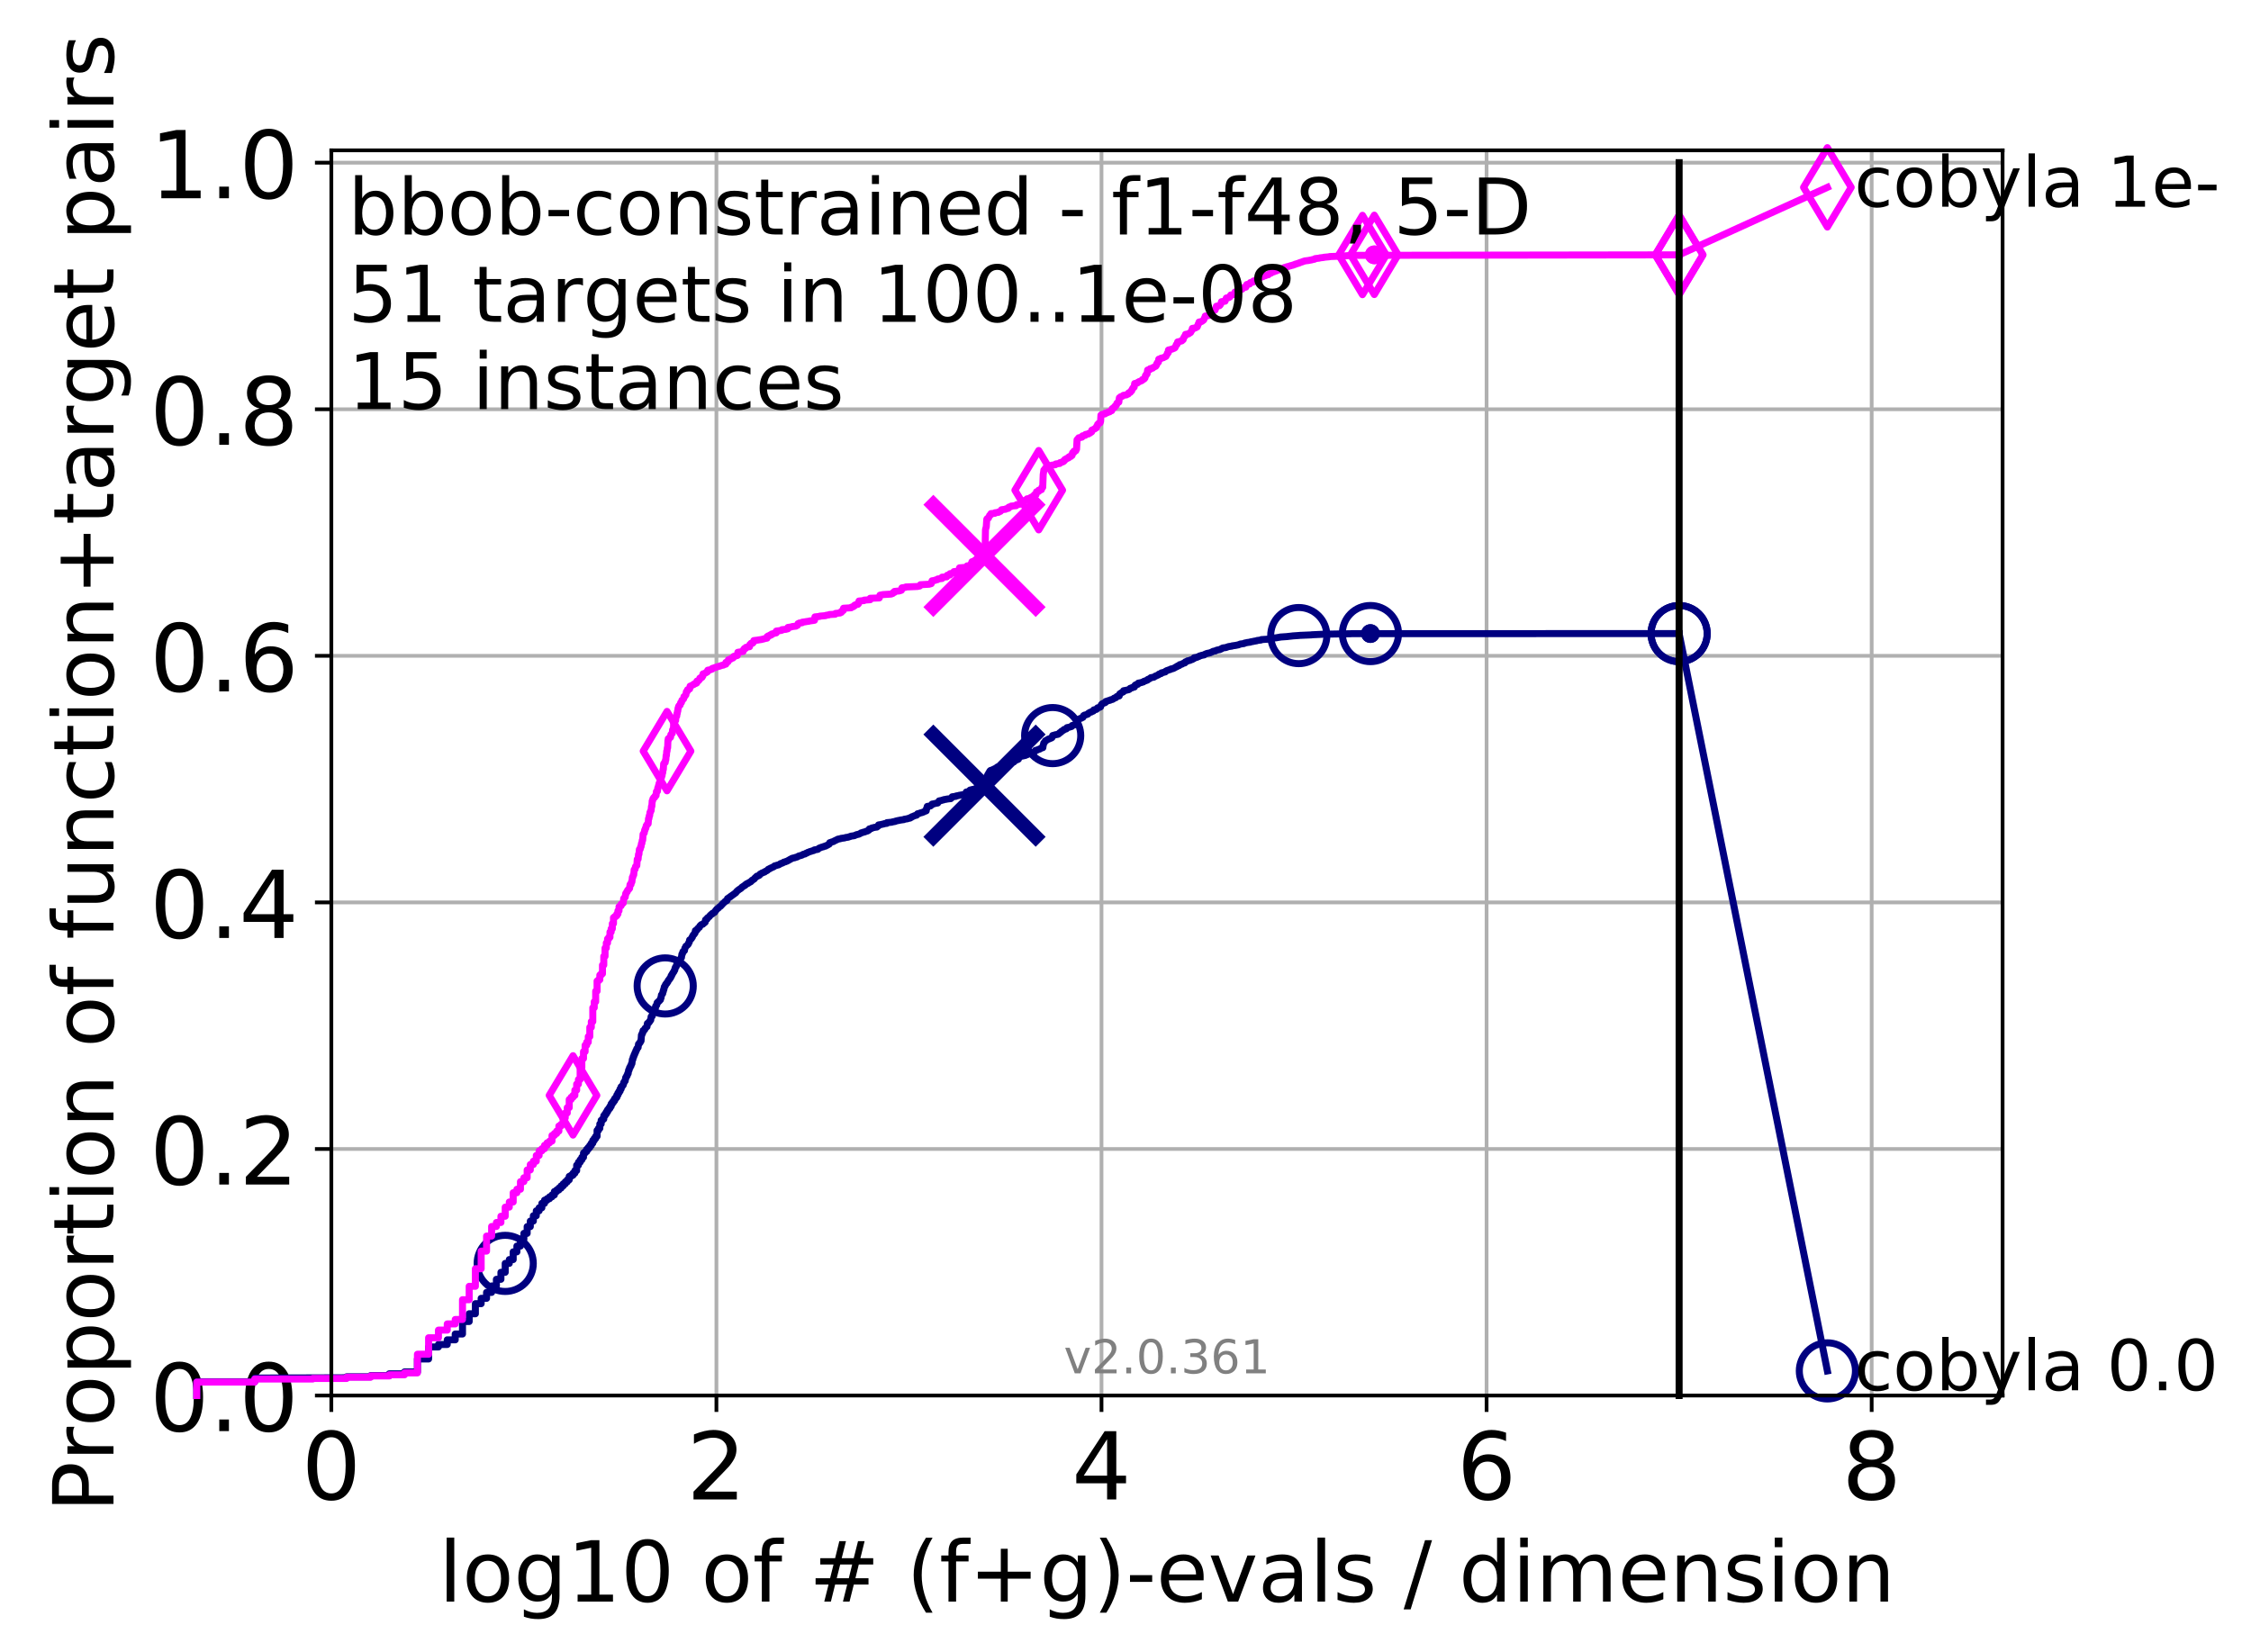 <?xml version="1.0" encoding="utf-8" standalone="no"?>
<!DOCTYPE svg PUBLIC "-//W3C//DTD SVG 1.1//EN"
  "http://www.w3.org/Graphics/SVG/1.1/DTD/svg11.dtd">
<!-- Created with matplotlib (http://matplotlib.org/) -->
<svg height="353pt" version="1.1" viewBox="0 0 481 353" width="481pt" xmlns="http://www.w3.org/2000/svg" xmlns:xlink="http://www.w3.org/1999/xlink">
 <defs>
  <style type="text/css">
*{stroke-linecap:butt;stroke-linejoin:round;}
  </style>
 </defs>
 <g id="figure_1">
  <g id="patch_1">
   <path d="M 0 353.222 
L 481.578 353.222 
L 481.578 0 
L 0 0 
z
" style="fill:#ffffff;"/>
  </g>
  <g id="axes_1">
   <g id="patch_2">
    <path d="M 70.8 298.245 
L 427.92 298.245 
L 427.92 32.133 
L 70.8 32.133 
z
" style="fill:#ffffff;"/>
   </g>
   <g id="matplotlib.axis_1">
    <g id="xtick_1">
     <g id="line2d_1">
      <path clip-path="url(#p3cd33bfb77)" d="M 70.8 298.245 
L 70.8 32.133 
" style="fill:none;stroke:#b0b0b0;stroke-linecap:square;stroke-width:0.8;"/>
     </g>
     <g id="line2d_2">
      <defs>
       <path d="M 0 0 
L 0 3.5 
" id="m6169a128f7" style="stroke:#000000;stroke-width:0.8;"/>
      </defs>
      <g>
       <use style="stroke:#000000;stroke-width:0.8;" x="70.8" xlink:href="#m6169a128f7" y="298.245"/>
      </g>
     </g>
     <g id="text_1">
      <!-- 0 -->
      <defs>
       <path d="M 31.781 66.406 
Q 24.172 66.406 20.328 58.906 
Q 16.5 51.422 16.5 36.375 
Q 16.5 21.391 20.328 13.891 
Q 24.172 6.391 31.781 6.391 
Q 39.453 6.391 43.281 13.891 
Q 47.125 21.391 47.125 36.375 
Q 47.125 51.422 43.281 58.906 
Q 39.453 66.406 31.781 66.406 
z
M 31.781 74.219 
Q 44.047 74.219 50.516 64.516 
Q 56.984 54.828 56.984 36.375 
Q 56.984 17.969 50.516 8.266 
Q 44.047 -1.422 31.781 -1.422 
Q 19.531 -1.422 13.062 8.266 
Q 6.594 17.969 6.594 36.375 
Q 6.594 54.828 13.062 64.516 
Q 19.531 74.219 31.781 74.219 
z
" id="DejaVuSans-30"/>
      </defs>
      <g transform="translate(64.438 320.442)scale(0.2 -0.2)">
       <use xlink:href="#DejaVuSans-30"/>
      </g>
     </g>
    </g>
    <g id="xtick_2">
     <g id="line2d_3">
      <path clip-path="url(#p3cd33bfb77)" d="M 153.086 298.245 
L 153.086 32.133 
" style="fill:none;stroke:#b0b0b0;stroke-linecap:square;stroke-width:0.8;"/>
     </g>
     <g id="line2d_4">
      <g>
       <use style="stroke:#000000;stroke-width:0.8;" x="153.086" xlink:href="#m6169a128f7" y="298.245"/>
      </g>
     </g>
     <g id="text_2">
      <!-- 2 -->
      <defs>
       <path d="M 19.188 8.297 
L 53.609 8.297 
L 53.609 0 
L 7.328 0 
L 7.328 8.297 
Q 12.938 14.109 22.625 23.891 
Q 32.328 33.688 34.812 36.531 
Q 39.547 41.844 41.422 45.531 
Q 43.312 49.219 43.312 52.781 
Q 43.312 58.594 39.234 62.25 
Q 35.156 65.922 28.609 65.922 
Q 23.969 65.922 18.812 64.312 
Q 13.672 62.703 7.812 59.422 
L 7.812 69.391 
Q 13.766 71.781 18.938 73 
Q 24.125 74.219 28.422 74.219 
Q 39.75 74.219 46.484 68.547 
Q 53.219 62.891 53.219 53.422 
Q 53.219 48.922 51.531 44.891 
Q 49.859 40.875 45.406 35.406 
Q 44.188 33.984 37.641 27.219 
Q 31.109 20.453 19.188 8.297 
z
" id="DejaVuSans-32"/>
      </defs>
      <g transform="translate(146.723 320.442)scale(0.2 -0.2)">
       <use xlink:href="#DejaVuSans-32"/>
      </g>
     </g>
    </g>
    <g id="xtick_3">
     <g id="line2d_5">
      <path clip-path="url(#p3cd33bfb77)" d="M 235.371 298.245 
L 235.371 32.133 
" style="fill:none;stroke:#b0b0b0;stroke-linecap:square;stroke-width:0.8;"/>
     </g>
     <g id="line2d_6">
      <g>
       <use style="stroke:#000000;stroke-width:0.8;" x="235.371" xlink:href="#m6169a128f7" y="298.245"/>
      </g>
     </g>
     <g id="text_3">
      <!-- 4 -->
      <defs>
       <path d="M 37.797 64.312 
L 12.891 25.391 
L 37.797 25.391 
z
M 35.203 72.906 
L 47.609 72.906 
L 47.609 25.391 
L 58.016 25.391 
L 58.016 17.188 
L 47.609 17.188 
L 47.609 0 
L 37.797 0 
L 37.797 17.188 
L 4.891 17.188 
L 4.891 26.703 
z
" id="DejaVuSans-34"/>
      </defs>
      <g transform="translate(229.009 320.442)scale(0.2 -0.2)">
       <use xlink:href="#DejaVuSans-34"/>
      </g>
     </g>
    </g>
    <g id="xtick_4">
     <g id="line2d_7">
      <path clip-path="url(#p3cd33bfb77)" d="M 317.657 298.245 
L 317.657 32.133 
" style="fill:none;stroke:#b0b0b0;stroke-linecap:square;stroke-width:0.8;"/>
     </g>
     <g id="line2d_8">
      <g>
       <use style="stroke:#000000;stroke-width:0.8;" x="317.657" xlink:href="#m6169a128f7" y="298.245"/>
      </g>
     </g>
     <g id="text_4">
      <!-- 6 -->
      <defs>
       <path d="M 33.016 40.375 
Q 26.375 40.375 22.484 35.828 
Q 18.609 31.297 18.609 23.391 
Q 18.609 15.531 22.484 10.953 
Q 26.375 6.391 33.016 6.391 
Q 39.656 6.391 43.531 10.953 
Q 47.406 15.531 47.406 23.391 
Q 47.406 31.297 43.531 35.828 
Q 39.656 40.375 33.016 40.375 
z
M 52.594 71.297 
L 52.594 62.312 
Q 48.875 64.062 45.094 64.984 
Q 41.312 65.922 37.594 65.922 
Q 27.828 65.922 22.672 59.328 
Q 17.531 52.734 16.797 39.406 
Q 19.672 43.656 24.016 45.922 
Q 28.375 48.188 33.594 48.188 
Q 44.578 48.188 50.953 41.516 
Q 57.328 34.859 57.328 23.391 
Q 57.328 12.156 50.688 5.359 
Q 44.047 -1.422 33.016 -1.422 
Q 20.359 -1.422 13.672 8.266 
Q 6.984 17.969 6.984 36.375 
Q 6.984 53.656 15.188 63.938 
Q 23.391 74.219 37.203 74.219 
Q 40.922 74.219 44.703 73.484 
Q 48.484 72.75 52.594 71.297 
z
" id="DejaVuSans-36"/>
      </defs>
      <g transform="translate(311.295 320.442)scale(0.2 -0.2)">
       <use xlink:href="#DejaVuSans-36"/>
      </g>
     </g>
    </g>
    <g id="xtick_5">
     <g id="line2d_9">
      <path clip-path="url(#p3cd33bfb77)" d="M 399.943 298.245 
L 399.943 32.133 
" style="fill:none;stroke:#b0b0b0;stroke-linecap:square;stroke-width:0.8;"/>
     </g>
     <g id="line2d_10">
      <g>
       <use style="stroke:#000000;stroke-width:0.8;" x="399.943" xlink:href="#m6169a128f7" y="298.245"/>
      </g>
     </g>
     <g id="text_5">
      <!-- 8 -->
      <defs>
       <path d="M 31.781 34.625 
Q 24.75 34.625 20.719 30.859 
Q 16.703 27.094 16.703 20.516 
Q 16.703 13.922 20.719 10.156 
Q 24.75 6.391 31.781 6.391 
Q 38.812 6.391 42.859 10.172 
Q 46.922 13.969 46.922 20.516 
Q 46.922 27.094 42.891 30.859 
Q 38.875 34.625 31.781 34.625 
z
M 21.922 38.812 
Q 15.578 40.375 12.031 44.719 
Q 8.5 49.078 8.5 55.328 
Q 8.5 64.062 14.719 69.141 
Q 20.953 74.219 31.781 74.219 
Q 42.672 74.219 48.875 69.141 
Q 55.078 64.062 55.078 55.328 
Q 55.078 49.078 51.531 44.719 
Q 48 40.375 41.703 38.812 
Q 48.828 37.156 52.797 32.312 
Q 56.781 27.484 56.781 20.516 
Q 56.781 9.906 50.312 4.234 
Q 43.844 -1.422 31.781 -1.422 
Q 19.734 -1.422 13.25 4.234 
Q 6.781 9.906 6.781 20.516 
Q 6.781 27.484 10.781 32.312 
Q 14.797 37.156 21.922 38.812 
z
M 18.312 54.391 
Q 18.312 48.734 21.844 45.562 
Q 25.391 42.391 31.781 42.391 
Q 38.141 42.391 41.719 45.562 
Q 45.312 48.734 45.312 54.391 
Q 45.312 60.062 41.719 63.234 
Q 38.141 66.406 31.781 66.406 
Q 25.391 66.406 21.844 63.234 
Q 18.312 60.062 18.312 54.391 
z
" id="DejaVuSans-38"/>
      </defs>
      <g transform="translate(393.58 320.442)scale(0.2 -0.2)">
       <use xlink:href="#DejaVuSans-38"/>
      </g>
     </g>
    </g>
    <g id="text_6">
     <!-- log10 of # (f+g)-evals / dimension -->
     <defs>
      <path d="M 9.422 75.984 
L 18.406 75.984 
L 18.406 0 
L 9.422 0 
z
" id="DejaVuSans-6c"/>
      <path d="M 30.609 48.391 
Q 23.391 48.391 19.188 42.75 
Q 14.984 37.109 14.984 27.297 
Q 14.984 17.484 19.156 11.844 
Q 23.344 6.203 30.609 6.203 
Q 37.797 6.203 41.984 11.859 
Q 46.188 17.531 46.188 27.297 
Q 46.188 37.016 41.984 42.703 
Q 37.797 48.391 30.609 48.391 
z
M 30.609 56 
Q 42.328 56 49.016 48.375 
Q 55.719 40.766 55.719 27.297 
Q 55.719 13.875 49.016 6.219 
Q 42.328 -1.422 30.609 -1.422 
Q 18.844 -1.422 12.172 6.219 
Q 5.516 13.875 5.516 27.297 
Q 5.516 40.766 12.172 48.375 
Q 18.844 56 30.609 56 
z
" id="DejaVuSans-6f"/>
      <path d="M 45.406 27.984 
Q 45.406 37.75 41.375 43.109 
Q 37.359 48.484 30.078 48.484 
Q 22.859 48.484 18.828 43.109 
Q 14.797 37.75 14.797 27.984 
Q 14.797 18.266 18.828 12.891 
Q 22.859 7.516 30.078 7.516 
Q 37.359 7.516 41.375 12.891 
Q 45.406 18.266 45.406 27.984 
z
M 54.391 6.781 
Q 54.391 -7.172 48.188 -13.984 
Q 42 -20.797 29.203 -20.797 
Q 24.469 -20.797 20.266 -20.094 
Q 16.062 -19.391 12.109 -17.922 
L 12.109 -9.188 
Q 16.062 -11.328 19.922 -12.344 
Q 23.781 -13.375 27.781 -13.375 
Q 36.625 -13.375 41.016 -8.766 
Q 45.406 -4.156 45.406 5.172 
L 45.406 9.625 
Q 42.625 4.781 38.281 2.391 
Q 33.938 0 27.875 0 
Q 17.828 0 11.672 7.656 
Q 5.516 15.328 5.516 27.984 
Q 5.516 40.672 11.672 48.328 
Q 17.828 56 27.875 56 
Q 33.938 56 38.281 53.609 
Q 42.625 51.219 45.406 46.391 
L 45.406 54.688 
L 54.391 54.688 
z
" id="DejaVuSans-67"/>
      <path d="M 12.406 8.297 
L 28.516 8.297 
L 28.516 63.922 
L 10.984 60.406 
L 10.984 69.391 
L 28.422 72.906 
L 38.281 72.906 
L 38.281 8.297 
L 54.391 8.297 
L 54.391 0 
L 12.406 0 
z
" id="DejaVuSans-31"/>
      <path id="DejaVuSans-20"/>
      <path d="M 37.109 75.984 
L 37.109 68.5 
L 28.516 68.5 
Q 23.688 68.5 21.797 66.547 
Q 19.922 64.594 19.922 59.516 
L 19.922 54.688 
L 34.719 54.688 
L 34.719 47.703 
L 19.922 47.703 
L 19.922 0 
L 10.891 0 
L 10.891 47.703 
L 2.297 47.703 
L 2.297 54.688 
L 10.891 54.688 
L 10.891 58.5 
Q 10.891 67.625 15.141 71.797 
Q 19.391 75.984 28.609 75.984 
z
" id="DejaVuSans-66"/>
      <path d="M 51.125 44 
L 36.922 44 
L 32.812 27.688 
L 47.125 27.688 
z
M 43.797 71.781 
L 38.719 51.516 
L 52.984 51.516 
L 58.109 71.781 
L 65.922 71.781 
L 60.891 51.516 
L 76.125 51.516 
L 76.125 44 
L 58.984 44 
L 54.984 27.688 
L 70.516 27.688 
L 70.516 20.219 
L 53.078 20.219 
L 48 0 
L 40.188 0 
L 45.219 20.219 
L 30.906 20.219 
L 25.875 0 
L 18.016 0 
L 23.094 20.219 
L 7.719 20.219 
L 7.719 27.688 
L 24.906 27.688 
L 29 44 
L 13.281 44 
L 13.281 51.516 
L 30.906 51.516 
L 35.891 71.781 
z
" id="DejaVuSans-23"/>
      <path d="M 31 75.875 
Q 24.469 64.656 21.281 53.656 
Q 18.109 42.672 18.109 31.391 
Q 18.109 20.125 21.312 9.062 
Q 24.516 -2 31 -13.188 
L 23.188 -13.188 
Q 15.875 -1.703 12.234 9.375 
Q 8.594 20.453 8.594 31.391 
Q 8.594 42.281 12.203 53.312 
Q 15.828 64.359 23.188 75.875 
z
" id="DejaVuSans-28"/>
      <path d="M 46 62.703 
L 46 35.5 
L 73.188 35.5 
L 73.188 27.203 
L 46 27.203 
L 46 0 
L 37.797 0 
L 37.797 27.203 
L 10.594 27.203 
L 10.594 35.5 
L 37.797 35.5 
L 37.797 62.703 
z
" id="DejaVuSans-2b"/>
      <path d="M 8.016 75.875 
L 15.828 75.875 
Q 23.141 64.359 26.781 53.312 
Q 30.422 42.281 30.422 31.391 
Q 30.422 20.453 26.781 9.375 
Q 23.141 -1.703 15.828 -13.188 
L 8.016 -13.188 
Q 14.5 -2 17.703 9.062 
Q 20.906 20.125 20.906 31.391 
Q 20.906 42.672 17.703 53.656 
Q 14.5 64.656 8.016 75.875 
z
" id="DejaVuSans-29"/>
      <path d="M 4.891 31.391 
L 31.203 31.391 
L 31.203 23.391 
L 4.891 23.391 
z
" id="DejaVuSans-2d"/>
      <path d="M 56.203 29.594 
L 56.203 25.203 
L 14.891 25.203 
Q 15.484 15.922 20.484 11.062 
Q 25.484 6.203 34.422 6.203 
Q 39.594 6.203 44.453 7.469 
Q 49.312 8.734 54.109 11.281 
L 54.109 2.781 
Q 49.266 0.734 44.188 -0.344 
Q 39.109 -1.422 33.891 -1.422 
Q 20.797 -1.422 13.156 6.188 
Q 5.516 13.812 5.516 26.812 
Q 5.516 40.234 12.766 48.109 
Q 20.016 56 32.328 56 
Q 43.359 56 49.781 48.891 
Q 56.203 41.797 56.203 29.594 
z
M 47.219 32.234 
Q 47.125 39.594 43.094 43.984 
Q 39.062 48.391 32.422 48.391 
Q 24.906 48.391 20.391 44.141 
Q 15.875 39.891 15.188 32.172 
z
" id="DejaVuSans-65"/>
      <path d="M 2.984 54.688 
L 12.5 54.688 
L 29.594 8.797 
L 46.688 54.688 
L 56.203 54.688 
L 35.688 0 
L 23.484 0 
z
" id="DejaVuSans-76"/>
      <path d="M 34.281 27.484 
Q 23.391 27.484 19.188 25 
Q 14.984 22.516 14.984 16.5 
Q 14.984 11.719 18.141 8.906 
Q 21.297 6.109 26.703 6.109 
Q 34.188 6.109 38.703 11.406 
Q 43.219 16.703 43.219 25.484 
L 43.219 27.484 
z
M 52.203 31.203 
L 52.203 0 
L 43.219 0 
L 43.219 8.297 
Q 40.141 3.328 35.547 0.953 
Q 30.953 -1.422 24.312 -1.422 
Q 15.922 -1.422 10.953 3.297 
Q 6 8.016 6 15.922 
Q 6 25.141 12.172 29.828 
Q 18.359 34.516 30.609 34.516 
L 43.219 34.516 
L 43.219 35.406 
Q 43.219 41.609 39.141 45 
Q 35.062 48.391 27.688 48.391 
Q 23 48.391 18.547 47.266 
Q 14.109 46.141 10.016 43.891 
L 10.016 52.203 
Q 14.938 54.109 19.578 55.047 
Q 24.219 56 28.609 56 
Q 40.484 56 46.344 49.844 
Q 52.203 43.703 52.203 31.203 
z
" id="DejaVuSans-61"/>
      <path d="M 44.281 53.078 
L 44.281 44.578 
Q 40.484 46.531 36.375 47.5 
Q 32.281 48.484 27.875 48.484 
Q 21.188 48.484 17.844 46.438 
Q 14.5 44.391 14.5 40.281 
Q 14.5 37.156 16.891 35.375 
Q 19.281 33.594 26.516 31.984 
L 29.594 31.297 
Q 39.156 29.25 43.188 25.516 
Q 47.219 21.781 47.219 15.094 
Q 47.219 7.469 41.188 3.016 
Q 35.156 -1.422 24.609 -1.422 
Q 20.219 -1.422 15.453 -0.562 
Q 10.688 0.297 5.422 2 
L 5.422 11.281 
Q 10.406 8.688 15.234 7.391 
Q 20.062 6.109 24.812 6.109 
Q 31.156 6.109 34.562 8.281 
Q 37.984 10.453 37.984 14.406 
Q 37.984 18.062 35.516 20.016 
Q 33.062 21.969 24.703 23.781 
L 21.578 24.516 
Q 13.234 26.266 9.516 29.906 
Q 5.812 33.547 5.812 39.891 
Q 5.812 47.609 11.281 51.797 
Q 16.75 56 26.812 56 
Q 31.781 56 36.172 55.266 
Q 40.578 54.547 44.281 53.078 
z
" id="DejaVuSans-73"/>
      <path d="M 25.391 72.906 
L 33.688 72.906 
L 8.297 -9.281 
L 0 -9.281 
z
" id="DejaVuSans-2f"/>
      <path d="M 45.406 46.391 
L 45.406 75.984 
L 54.391 75.984 
L 54.391 0 
L 45.406 0 
L 45.406 8.203 
Q 42.578 3.328 38.25 0.953 
Q 33.938 -1.422 27.875 -1.422 
Q 17.969 -1.422 11.734 6.484 
Q 5.516 14.406 5.516 27.297 
Q 5.516 40.188 11.734 48.094 
Q 17.969 56 27.875 56 
Q 33.938 56 38.25 53.625 
Q 42.578 51.266 45.406 46.391 
z
M 14.797 27.297 
Q 14.797 17.391 18.875 11.75 
Q 22.953 6.109 30.078 6.109 
Q 37.203 6.109 41.297 11.75 
Q 45.406 17.391 45.406 27.297 
Q 45.406 37.203 41.297 42.844 
Q 37.203 48.484 30.078 48.484 
Q 22.953 48.484 18.875 42.844 
Q 14.797 37.203 14.797 27.297 
z
" id="DejaVuSans-64"/>
      <path d="M 9.422 54.688 
L 18.406 54.688 
L 18.406 0 
L 9.422 0 
z
M 9.422 75.984 
L 18.406 75.984 
L 18.406 64.594 
L 9.422 64.594 
z
" id="DejaVuSans-69"/>
      <path d="M 52 44.188 
Q 55.375 50.25 60.062 53.125 
Q 64.75 56 71.094 56 
Q 79.641 56 84.281 50.016 
Q 88.922 44.047 88.922 33.016 
L 88.922 0 
L 79.891 0 
L 79.891 32.719 
Q 79.891 40.578 77.094 44.375 
Q 74.312 48.188 68.609 48.188 
Q 61.625 48.188 57.562 43.547 
Q 53.516 38.922 53.516 30.906 
L 53.516 0 
L 44.484 0 
L 44.484 32.719 
Q 44.484 40.625 41.703 44.406 
Q 38.922 48.188 33.109 48.188 
Q 26.219 48.188 22.156 43.531 
Q 18.109 38.875 18.109 30.906 
L 18.109 0 
L 9.078 0 
L 9.078 54.688 
L 18.109 54.688 
L 18.109 46.188 
Q 21.188 51.219 25.484 53.609 
Q 29.781 56 35.688 56 
Q 41.656 56 45.828 52.969 
Q 50 49.953 52 44.188 
z
" id="DejaVuSans-6d"/>
      <path d="M 54.891 33.016 
L 54.891 0 
L 45.906 0 
L 45.906 32.719 
Q 45.906 40.484 42.875 44.328 
Q 39.844 48.188 33.797 48.188 
Q 26.516 48.188 22.312 43.547 
Q 18.109 38.922 18.109 30.906 
L 18.109 0 
L 9.078 0 
L 9.078 54.688 
L 18.109 54.688 
L 18.109 46.188 
Q 21.344 51.125 25.703 53.562 
Q 30.078 56 35.797 56 
Q 45.219 56 50.047 50.172 
Q 54.891 44.344 54.891 33.016 
z
" id="DejaVuSans-6e"/>
     </defs>
     <g transform="translate(93.753 342.279)scale(0.18 -0.18)">
      <use xlink:href="#DejaVuSans-6c"/>
      <use x="27.783" xlink:href="#DejaVuSans-6f"/>
      <use x="88.965" xlink:href="#DejaVuSans-67"/>
      <use x="152.441" xlink:href="#DejaVuSans-31"/>
      <use x="216.064" xlink:href="#DejaVuSans-30"/>
      <use x="279.688" xlink:href="#DejaVuSans-20"/>
      <use x="311.475" xlink:href="#DejaVuSans-6f"/>
      <use x="372.656" xlink:href="#DejaVuSans-66"/>
      <use x="407.861" xlink:href="#DejaVuSans-20"/>
      <use x="439.648" xlink:href="#DejaVuSans-23"/>
      <use x="523.438" xlink:href="#DejaVuSans-20"/>
      <use x="555.225" xlink:href="#DejaVuSans-28"/>
      <use x="594.238" xlink:href="#DejaVuSans-66"/>
      <use x="629.443" xlink:href="#DejaVuSans-2b"/>
      <use x="713.232" xlink:href="#DejaVuSans-67"/>
      <use x="776.709" xlink:href="#DejaVuSans-29"/>
      <use x="815.723" xlink:href="#DejaVuSans-2d"/>
      <use x="851.807" xlink:href="#DejaVuSans-65"/>
      <use x="913.33" xlink:href="#DejaVuSans-76"/>
      <use x="972.51" xlink:href="#DejaVuSans-61"/>
      <use x="1033.789" xlink:href="#DejaVuSans-6c"/>
      <use x="1061.572" xlink:href="#DejaVuSans-73"/>
      <use x="1113.672" xlink:href="#DejaVuSans-20"/>
      <use x="1145.459" xlink:href="#DejaVuSans-2f"/>
      <use x="1179.15" xlink:href="#DejaVuSans-20"/>
      <use x="1210.938" xlink:href="#DejaVuSans-64"/>
      <use x="1274.414" xlink:href="#DejaVuSans-69"/>
      <use x="1302.197" xlink:href="#DejaVuSans-6d"/>
      <use x="1399.609" xlink:href="#DejaVuSans-65"/>
      <use x="1461.133" xlink:href="#DejaVuSans-6e"/>
      <use x="1524.512" xlink:href="#DejaVuSans-73"/>
      <use x="1576.611" xlink:href="#DejaVuSans-69"/>
      <use x="1604.395" xlink:href="#DejaVuSans-6f"/>
      <use x="1665.576" xlink:href="#DejaVuSans-6e"/>
     </g>
    </g>
   </g>
   <g id="matplotlib.axis_2">
    <g id="ytick_1">
     <g id="line2d_11">
      <path clip-path="url(#p3cd33bfb77)" d="M 70.8 298.245 
L 427.92 298.245 
" style="fill:none;stroke:#b0b0b0;stroke-linecap:square;stroke-width:0.8;"/>
     </g>
     <g id="line2d_12">
      <defs>
       <path d="M 0 0 
L -3.5 0 
" id="mb037027c11" style="stroke:#000000;stroke-width:0.8;"/>
      </defs>
      <g>
       <use style="stroke:#000000;stroke-width:0.8;" x="70.8" xlink:href="#mb037027c11" y="298.245"/>
      </g>
     </g>
     <g id="text_7">
      <!-- 0.0 -->
      <defs>
       <path d="M 10.688 12.406 
L 21 12.406 
L 21 0 
L 10.688 0 
z
" id="DejaVuSans-2e"/>
      </defs>
      <g transform="translate(31.994 305.844)scale(0.2 -0.2)">
       <use xlink:href="#DejaVuSans-30"/>
       <use x="63.623" xlink:href="#DejaVuSans-2e"/>
       <use x="95.41" xlink:href="#DejaVuSans-30"/>
      </g>
     </g>
    </g>
    <g id="ytick_2">
     <g id="line2d_13">
      <path clip-path="url(#p3cd33bfb77)" d="M 70.8 245.55 
L 427.92 245.55 
" style="fill:none;stroke:#b0b0b0;stroke-linecap:square;stroke-width:0.8;"/>
     </g>
     <g id="line2d_14">
      <g>
       <use style="stroke:#000000;stroke-width:0.8;" x="70.8" xlink:href="#mb037027c11" y="245.55"/>
      </g>
     </g>
     <g id="text_8">
      <!-- 0.2 -->
      <g transform="translate(31.994 253.148)scale(0.2 -0.2)">
       <use xlink:href="#DejaVuSans-30"/>
       <use x="63.623" xlink:href="#DejaVuSans-2e"/>
       <use x="95.41" xlink:href="#DejaVuSans-32"/>
      </g>
     </g>
    </g>
    <g id="ytick_3">
     <g id="line2d_15">
      <path clip-path="url(#p3cd33bfb77)" d="M 70.8 192.854 
L 427.92 192.854 
" style="fill:none;stroke:#b0b0b0;stroke-linecap:square;stroke-width:0.8;"/>
     </g>
     <g id="line2d_16">
      <g>
       <use style="stroke:#000000;stroke-width:0.8;" x="70.8" xlink:href="#mb037027c11" y="192.854"/>
      </g>
     </g>
     <g id="text_9">
      <!-- 0.4 -->
      <g transform="translate(31.994 200.453)scale(0.2 -0.2)">
       <use xlink:href="#DejaVuSans-30"/>
       <use x="63.623" xlink:href="#DejaVuSans-2e"/>
       <use x="95.41" xlink:href="#DejaVuSans-34"/>
      </g>
     </g>
    </g>
    <g id="ytick_4">
     <g id="line2d_17">
      <path clip-path="url(#p3cd33bfb77)" d="M 70.8 140.159 
L 427.92 140.159 
" style="fill:none;stroke:#b0b0b0;stroke-linecap:square;stroke-width:0.8;"/>
     </g>
     <g id="line2d_18">
      <g>
       <use style="stroke:#000000;stroke-width:0.8;" x="70.8" xlink:href="#mb037027c11" y="140.159"/>
      </g>
     </g>
     <g id="text_10">
      <!-- 0.6 -->
      <g transform="translate(31.994 147.757)scale(0.2 -0.2)">
       <use xlink:href="#DejaVuSans-30"/>
       <use x="63.623" xlink:href="#DejaVuSans-2e"/>
       <use x="95.41" xlink:href="#DejaVuSans-36"/>
      </g>
     </g>
    </g>
    <g id="ytick_5">
     <g id="line2d_19">
      <path clip-path="url(#p3cd33bfb77)" d="M 70.8 87.464 
L 427.92 87.464 
" style="fill:none;stroke:#b0b0b0;stroke-linecap:square;stroke-width:0.8;"/>
     </g>
     <g id="line2d_20">
      <g>
       <use style="stroke:#000000;stroke-width:0.8;" x="70.8" xlink:href="#mb037027c11" y="87.464"/>
      </g>
     </g>
     <g id="text_11">
      <!-- 0.8 -->
      <g transform="translate(31.994 95.062)scale(0.2 -0.2)">
       <use xlink:href="#DejaVuSans-30"/>
       <use x="63.623" xlink:href="#DejaVuSans-2e"/>
       <use x="95.41" xlink:href="#DejaVuSans-38"/>
      </g>
     </g>
    </g>
    <g id="ytick_6">
     <g id="line2d_21">
      <path clip-path="url(#p3cd33bfb77)" d="M 70.8 34.768 
L 427.92 34.768 
" style="fill:none;stroke:#b0b0b0;stroke-linecap:square;stroke-width:0.8;"/>
     </g>
     <g id="line2d_22">
      <g>
       <use style="stroke:#000000;stroke-width:0.8;" x="70.8" xlink:href="#mb037027c11" y="34.768"/>
      </g>
     </g>
     <g id="text_12">
      <!-- 1.0 -->
      <g transform="translate(31.994 42.367)scale(0.2 -0.2)">
       <use xlink:href="#DejaVuSans-31"/>
       <use x="63.623" xlink:href="#DejaVuSans-2e"/>
       <use x="95.41" xlink:href="#DejaVuSans-30"/>
      </g>
     </g>
    </g>
    <g id="text_13">
     <!-- Proportion of function+target pairs -->
     <defs>
      <path d="M 19.672 64.797 
L 19.672 37.406 
L 32.078 37.406 
Q 38.969 37.406 42.719 40.969 
Q 46.484 44.531 46.484 51.125 
Q 46.484 57.672 42.719 61.234 
Q 38.969 64.797 32.078 64.797 
z
M 9.812 72.906 
L 32.078 72.906 
Q 44.344 72.906 50.609 67.359 
Q 56.891 61.812 56.891 51.125 
Q 56.891 40.328 50.609 34.812 
Q 44.344 29.297 32.078 29.297 
L 19.672 29.297 
L 19.672 0 
L 9.812 0 
z
" id="DejaVuSans-50"/>
      <path d="M 41.109 46.297 
Q 39.594 47.172 37.812 47.578 
Q 36.031 48 33.891 48 
Q 26.266 48 22.188 43.047 
Q 18.109 38.094 18.109 28.812 
L 18.109 0 
L 9.078 0 
L 9.078 54.688 
L 18.109 54.688 
L 18.109 46.188 
Q 20.953 51.172 25.484 53.578 
Q 30.031 56 36.531 56 
Q 37.453 56 38.578 55.875 
Q 39.703 55.766 41.062 55.516 
z
" id="DejaVuSans-72"/>
      <path d="M 18.109 8.203 
L 18.109 -20.797 
L 9.078 -20.797 
L 9.078 54.688 
L 18.109 54.688 
L 18.109 46.391 
Q 20.953 51.266 25.266 53.625 
Q 29.594 56 35.594 56 
Q 45.562 56 51.781 48.094 
Q 58.016 40.188 58.016 27.297 
Q 58.016 14.406 51.781 6.484 
Q 45.562 -1.422 35.594 -1.422 
Q 29.594 -1.422 25.266 0.953 
Q 20.953 3.328 18.109 8.203 
z
M 48.688 27.297 
Q 48.688 37.203 44.609 42.844 
Q 40.531 48.484 33.406 48.484 
Q 26.266 48.484 22.188 42.844 
Q 18.109 37.203 18.109 27.297 
Q 18.109 17.391 22.188 11.75 
Q 26.266 6.109 33.406 6.109 
Q 40.531 6.109 44.609 11.75 
Q 48.688 17.391 48.688 27.297 
z
" id="DejaVuSans-70"/>
      <path d="M 18.312 70.219 
L 18.312 54.688 
L 36.812 54.688 
L 36.812 47.703 
L 18.312 47.703 
L 18.312 18.016 
Q 18.312 11.328 20.141 9.422 
Q 21.969 7.516 27.594 7.516 
L 36.812 7.516 
L 36.812 0 
L 27.594 0 
Q 17.188 0 13.234 3.875 
Q 9.281 7.766 9.281 18.016 
L 9.281 47.703 
L 2.688 47.703 
L 2.688 54.688 
L 9.281 54.688 
L 9.281 70.219 
z
" id="DejaVuSans-74"/>
      <path d="M 8.5 21.578 
L 8.5 54.688 
L 17.484 54.688 
L 17.484 21.922 
Q 17.484 14.156 20.5 10.266 
Q 23.531 6.391 29.594 6.391 
Q 36.859 6.391 41.078 11.031 
Q 45.312 15.672 45.312 23.688 
L 45.312 54.688 
L 54.297 54.688 
L 54.297 0 
L 45.312 0 
L 45.312 8.406 
Q 42.047 3.422 37.719 1 
Q 33.406 -1.422 27.688 -1.422 
Q 18.266 -1.422 13.375 4.438 
Q 8.5 10.297 8.5 21.578 
z
M 31.109 56 
z
" id="DejaVuSans-75"/>
      <path d="M 48.781 52.594 
L 48.781 44.188 
Q 44.969 46.297 41.141 47.344 
Q 37.312 48.391 33.406 48.391 
Q 24.656 48.391 19.812 42.844 
Q 14.984 37.312 14.984 27.297 
Q 14.984 17.281 19.812 11.734 
Q 24.656 6.203 33.406 6.203 
Q 37.312 6.203 41.141 7.25 
Q 44.969 8.297 48.781 10.406 
L 48.781 2.094 
Q 45.016 0.344 40.984 -0.531 
Q 36.969 -1.422 32.422 -1.422 
Q 20.062 -1.422 12.781 6.344 
Q 5.516 14.109 5.516 27.297 
Q 5.516 40.672 12.859 48.328 
Q 20.219 56 33.016 56 
Q 37.156 56 41.109 55.141 
Q 45.062 54.297 48.781 52.594 
z
" id="DejaVuSans-63"/>
     </defs>
     <g transform="translate(24.25 323.179)rotate(-90)scale(0.18 -0.18)">
      <use xlink:href="#DejaVuSans-50"/>
      <use x="60.287" xlink:href="#DejaVuSans-72"/>
      <use x="101.369" xlink:href="#DejaVuSans-6f"/>
      <use x="162.551" xlink:href="#DejaVuSans-70"/>
      <use x="226.027" xlink:href="#DejaVuSans-6f"/>
      <use x="287.209" xlink:href="#DejaVuSans-72"/>
      <use x="328.322" xlink:href="#DejaVuSans-74"/>
      <use x="367.531" xlink:href="#DejaVuSans-69"/>
      <use x="395.314" xlink:href="#DejaVuSans-6f"/>
      <use x="456.496" xlink:href="#DejaVuSans-6e"/>
      <use x="519.875" xlink:href="#DejaVuSans-20"/>
      <use x="551.662" xlink:href="#DejaVuSans-6f"/>
      <use x="612.844" xlink:href="#DejaVuSans-66"/>
      <use x="648.049" xlink:href="#DejaVuSans-20"/>
      <use x="679.836" xlink:href="#DejaVuSans-66"/>
      <use x="715.041" xlink:href="#DejaVuSans-75"/>
      <use x="778.42" xlink:href="#DejaVuSans-6e"/>
      <use x="841.799" xlink:href="#DejaVuSans-63"/>
      <use x="896.779" xlink:href="#DejaVuSans-74"/>
      <use x="935.988" xlink:href="#DejaVuSans-69"/>
      <use x="963.771" xlink:href="#DejaVuSans-6f"/>
      <use x="1024.953" xlink:href="#DejaVuSans-6e"/>
      <use x="1088.332" xlink:href="#DejaVuSans-2b"/>
      <use x="1172.121" xlink:href="#DejaVuSans-74"/>
      <use x="1211.33" xlink:href="#DejaVuSans-61"/>
      <use x="1272.609" xlink:href="#DejaVuSans-72"/>
      <use x="1313.707" xlink:href="#DejaVuSans-67"/>
      <use x="1377.184" xlink:href="#DejaVuSans-65"/>
      <use x="1438.707" xlink:href="#DejaVuSans-74"/>
      <use x="1477.916" xlink:href="#DejaVuSans-20"/>
      <use x="1509.703" xlink:href="#DejaVuSans-70"/>
      <use x="1573.18" xlink:href="#DejaVuSans-61"/>
      <use x="1634.459" xlink:href="#DejaVuSans-69"/>
      <use x="1662.242" xlink:href="#DejaVuSans-72"/>
      <use x="1703.355" xlink:href="#DejaVuSans-73"/>
     </g>
    </g>
   </g>
   <g id="line2d_23">
    <defs>
     <path d="M 0 1.5 
C 0.398 1.5 0.779 1.342 1.061 1.061 
C 1.342 0.779 1.5 0.398 1.5 0 
C 1.5 -0.398 1.342 -0.779 1.061 -1.061 
C 0.779 -1.342 0.398 -1.5 0 -1.5 
C -0.398 -1.5 -0.779 -1.342 -1.061 -1.061 
C -1.342 -0.779 -1.5 -0.398 -1.5 0 
C -1.5 0.398 -1.342 0.779 -1.061 1.061 
C -0.779 1.342 -0.398 1.5 0 1.5 
z
" id="m60f54edc2e" style="stroke:#000080;"/>
    </defs>
    <g>
     <use style="fill:#000080;stroke:#000080;" x="292.837" xlink:href="#m60f54edc2e" y="135.402"/>
     <use style="fill:#000080;stroke:#000080;" x="292.837" xlink:href="#m60f54edc2e" y="135.402"/>
    </g>
   </g>
   <g id="line2d_24">
    <path d="M 42.042 298.245 
L 42.042 295.296 
L 54.428 295.296 
L 54.428 294.511 
L 74.058 294.446 
L 74.058 294.242 
L 79.198 294.242 
L 79.198 293.994 
L 83.185 293.994 
L 83.185 293.607 
L 86.443 293.607 
L 86.443 293.198 
L 89.197 293.198 
L 89.197 290.431 
L 91.583 290.431 
L 91.583 287.859 
L 93.688 287.859 
L 93.688 287.332 
L 95.57 287.332 
L 95.57 286.342 
L 97.273 286.342 
L 97.273 285.093 
L 98.828 285.093 
L 98.828 282.424 
L 100.258 282.424 
L 100.258 280.766 
L 101.583 280.766 
L 101.583 278.614 
L 102.815 278.614 
L 102.815 277.473 
L 103.969 277.473 
L 103.969 276.203 
L 105.052 276.203 
L 105.052 274.825 
L 106.073 274.825 
L 106.073 273.404 
L 107.039 273.404 
L 107.039 271.908 
L 107.956 271.908 
L 107.956 270.003 
L 108.827 270.003 
L 108.827 269.185 
L 109.659 269.185 
L 109.659 267.539 
L 110.453 267.539 
L 110.453 266.301 
L 111.213 266.301 
L 111.213 264.826 
L 111.943 264.826 
L 111.943 263.589 
L 112.644 263.589 
L 112.644 262.146 
L 113.318 262.146 
L 113.318 260.962 
L 113.968 260.962 
L 113.968 259.822 
L 114.595 259.822 
L 114.595 258.767 
L 115.201 258.767 
L 115.201 258.121 
L 115.786 258.121 
L 115.786 257.174 
L 116.354 257.174 
L 116.354 256.496 
L 116.904 256.496 
L 116.904 256.173 
L 117.437 256.173 
L 117.437 255.775 
L 117.955 255.775 
L 117.955 255.377 
L 118.458 255.377 
L 118.458 254.645 
L 118.948 254.645 
L 118.948 254.311 
L 119.424 254.311 
L 119.424 253.913 
L 119.889 253.913 
L 119.889 253.45 
L 120.341 253.45 
L 120.341 253.009 
L 120.782 253.009 
L 120.782 252.578 
L 121.213 252.578 
L 121.213 252.148 
L 121.633 252.148 
L 121.633 251.405 
L 122.044 251.405 
L 122.044 251.157 
L 122.445 251.157 
L 122.445 250.727 
L 122.838 250.727 
L 122.838 250.178 
L 123.222 250.178 
L 123.222 249.026 
L 123.599 249.026 
L 123.599 248.391 
L 123.967 248.391 
L 123.967 247.875 
L 124.328 247.875 
L 124.328 247.326 
L 124.682 247.326 
L 124.682 246.411 
L 125.029 246.411 
L 125.029 246.099 
L 125.369 246.099 
L 125.369 245.604 
L 125.703 245.604 
L 125.703 245.227 
L 126.031 245.227 
L 126.031 244.797 
L 126.353 244.797 
L 126.353 244.312 
L 126.669 244.312 
L 126.669 243.731 
L 126.98 243.731 
L 126.98 243.3 
L 127.286 243.3 
L 127.286 242.848 
L 127.586 242.848 
L 127.586 241.578 
L 127.881 241.578 
L 127.881 241.137 
L 128.172 241.137 
L 128.172 240.201 
L 128.458 240.201 
L 128.458 239.426 
L 128.739 239.426 
L 128.739 239.157 
L 129.016 239.157 
L 129.016 238.436 
L 129.289 238.436 
L 129.289 238.059 
L 129.558 238.059 
L 129.558 238.048 
L 129.558 237.628 
L 129.822 237.628 
L 129.822 237.187 
L 130.083 237.176 
L 130.083 236.853 
L 130.34 236.853 
L 130.34 236.444 
L 130.594 236.444 
L 130.594 235.906 
L 130.844 235.906 
L 130.844 235.562 
L 131.09 235.562 
L 131.09 235.239 
L 131.333 235.239 
L 131.333 234.808 
L 131.573 234.808 
L 131.573 234.518 
L 131.81 234.518 
L 131.81 234.023 
L 132.043 234.023 
L 132.043 233.582 
L 132.274 233.56 
L 132.274 233.205 
L 132.501 233.194 
L 132.501 232.72 
L 132.726 232.72 
L 132.726 232.258 
L 132.948 232.204 
L 133.058 231.902 
L 133.167 231.902 
L 133.276 231.332 
L 133.384 231.332 
L 133.491 230.998 
L 133.598 230.998 
L 133.704 230.277 
L 133.809 230.277 
L 133.914 229.901 
L 134.018 229.901 
L 134.122 229.427 
L 134.225 229.427 
L 134.327 228.684 
L 134.429 228.684 
L 134.53 228.168 
L 134.631 228.168 
L 134.731 227.791 
L 134.831 227.791 
L 134.93 227.317 
L 135.028 227.317 
L 135.126 226.435 
L 135.223 226.435 
L 135.32 225.854 
L 135.417 225.854 
L 135.512 225.38 
L 135.608 225.38 
L 135.608 225.359 
L 135.703 224.939 
L 135.797 224.939 
L 135.891 224.508 
L 135.984 224.508 
L 136.077 224.11 
L 136.169 224.11 
L 136.261 223.852 
L 136.352 223.852 
L 136.443 223.12 
L 136.624 223.023 
L 136.713 222.786 
L 136.802 222.786 
L 136.891 222.463 
L 136.979 222.463 
L 137.067 221.172 
L 137.155 221.172 
L 137.241 220.774 
L 137.328 220.774 
L 137.414 220.257 
L 137.585 220.246 
L 137.67 220.063 
L 137.754 220.063 
L 137.839 219.762 
L 138.006 219.665 
L 138.088 219.514 
L 138.253 219.417 
L 138.335 218.718 
L 138.578 218.643 
L 138.658 218.449 
L 138.738 218.449 
L 138.818 218.223 
L 138.897 218.223 
L 138.976 217.986 
L 139.055 217.986 
L 139.055 217.943 
L 139.133 217.265 
L 139.365 217.179 
L 139.442 216.49 
L 139.595 216.425 
L 139.671 215.833 
L 139.746 215.833 
L 139.822 215.586 
L 140.045 215.511 
L 140.119 214.983 
L 140.193 214.983 
L 140.266 214.779 
L 140.339 214.779 
L 140.412 214.305 
L 140.485 214.305 
L 140.557 214.144 
L 140.7 214.101 
L 140.772 213.961 
L 140.914 213.896 
L 140.984 213.713 
L 141.124 213.659 
L 141.194 213.25 
L 141.263 213.25 
L 141.263 213.24 
L 141.332 212.637 
L 141.47 212.529 
L 141.538 212.335 
L 141.606 212.335 
L 141.674 211.862 
L 141.742 211.862 
L 141.809 211.431 
L 141.876 211.431 
L 141.943 210.915 
L 142.009 210.915 
L 142.076 210.71 
L 142.142 210.71 
L 142.207 210.42 
L 142.338 210.334 
L 142.403 210.14 
L 142.533 210.118 
L 142.597 209.925 
L 142.725 209.817 
L 142.789 209.548 
L 142.916 209.451 
L 142.979 209.322 
L 143.042 209.322 
L 143.104 209.128 
L 143.229 209.053 
L 143.291 208.848 
L 143.352 208.848 
L 143.414 208.515 
L 143.536 208.493 
L 143.597 208.213 
L 143.718 208.116 
L 143.779 207.901 
L 143.899 207.815 
L 143.958 207.654 
L 144.018 207.654 
L 144.077 207.395 
L 144.195 207.309 
L 144.254 206.868 
L 144.312 206.868 
L 144.37 206.62 
L 144.486 206.599 
L 144.544 206.351 
L 144.602 206.351 
L 144.659 205.878 
L 144.773 205.813 
L 144.83 205.609 
L 144.999 205.512 
L 145.055 205.286 
L 145.223 205.189 
L 145.223 205.178 
L 145.333 205.017 
L 145.388 205.017 
L 145.498 204.748 
L 145.607 204.661 
L 145.715 203.897 
L 145.823 203.843 
L 145.93 203.381 
L 146.036 203.295 
L 146.142 203.176 
L 146.247 203.176 
L 146.352 202.616 
L 146.456 202.509 
L 146.559 202.218 
L 146.713 202.121 
L 146.814 202.046 
L 146.916 201.971 
L 147.016 201.788 
L 147.066 201.788 
L 147.166 201.476 
L 147.266 201.4 
L 147.364 200.873 
L 147.56 200.787 
L 147.657 200.647 
L 147.754 200.582 
L 147.754 200.561 
L 147.85 200.324 
L 147.945 200.292 
L 148.04 199.947 
L 148.135 199.872 
L 148.229 199.71 
L 148.323 199.678 
L 148.416 199.452 
L 148.508 199.42 
L 148.6 198.882 
L 148.874 198.806 
L 148.964 198.591 
L 149.099 198.527 
L 149.188 198.344 
L 149.321 198.279 
L 149.409 198.182 
L 149.452 198.182 
L 149.54 197.924 
L 149.583 197.924 
L 149.67 197.762 
L 149.799 197.687 
L 149.799 197.676 
L 149.842 197.612 
L 150.182 197.515 
L 150.266 197.407 
L 150.432 197.31 
L 150.515 197.203 
L 150.679 197.095 
L 150.761 196.578 
L 150.923 196.482 
L 151.003 196.439 
L 151.084 196.417 
L 151.163 196.169 
L 151.361 196.062 
L 151.44 195.976 
L 151.557 195.9 
L 151.635 195.75 
L 151.789 195.642 
L 151.866 195.513 
L 152.018 195.416 
L 152.018 195.384 
L 152.207 195.319 
L 152.282 195.158 
L 152.578 195.05 
L 152.688 194.964 
L 152.761 194.867 
L 152.87 194.652 
L 152.978 194.577 
L 152.978 194.555 
L 153.086 194.372 
L 153.228 194.275 
L 153.334 194.178 
L 153.509 194.071 
L 153.614 193.942 
L 153.718 193.834 
L 153.821 193.748 
L 153.992 193.651 
L 154.093 193.5 
L 154.228 193.393 
L 154.328 193.253 
L 154.361 193.253 
L 154.361 193.231 
L 154.461 193.091 
L 154.626 192.984 
L 154.724 192.865 
L 154.854 192.768 
L 154.95 192.628 
L 155.206 192.542 
L 155.301 192.467 
L 155.364 192.424 
L 155.458 192.036 
L 155.614 191.961 
L 155.707 191.875 
L 155.861 191.767 
L 155.952 191.714 
L 156.134 191.617 
L 156.194 191.509 
L 156.403 191.401 
L 156.492 191.305 
L 156.639 191.219 
L 156.726 191.143 
L 156.901 191.046 
L 156.987 190.939 
L 157.187 190.831 
L 157.272 190.734 
L 157.328 190.648 
L 157.413 190.519 
L 157.552 190.411 
L 157.663 190.282 
L 157.856 190.175 
L 157.965 190.056 
L 158.208 189.948 
L 158.315 189.841 
L 158.395 189.798 
L 158.501 189.636 
L 158.659 189.529 
L 158.763 189.475 
L 158.892 189.378 
L 158.995 189.313 
L 159.2 189.217 
L 159.25 189.087 
L 159.427 189.023 
L 159.527 188.883 
L 159.872 188.775 
L 159.945 188.668 
L 160.163 188.582 
L 160.163 188.56 
L 160.211 188.528 
L 160.426 188.442 
L 160.473 188.345 
L 160.638 188.237 
L 160.708 188.119 
L 160.893 188.033 
L 160.986 187.957 
L 161.168 187.85 
L 161.259 187.678 
L 161.394 187.57 
L 161.484 187.473 
L 161.617 187.398 
L 161.617 187.365 
L 161.728 187.247 
L 162.098 187.15 
L 162.098 187.139 
L 162.206 187.086 
L 162.313 187.01 
L 162.419 186.806 
L 162.651 186.698 
L 162.734 186.612 
L 163.003 186.515 
L 163.085 186.461 
L 163.389 186.364 
L 163.449 186.278 
L 163.648 186.171 
L 163.746 186.128 
L 163.942 186.031 
L 164.039 185.934 
L 164.097 185.837 
L 164.193 185.762 
L 164.479 185.665 
L 164.554 185.579 
L 164.816 185.471 
L 164.927 185.417 
L 165.165 185.31 
L 165.255 185.277 
L 165.399 185.191 
L 165.507 185.062 
L 165.895 184.965 
L 165.982 184.922 
L 166.394 184.825 
L 166.495 184.761 
L 166.68 184.653 
L 166.78 184.567 
L 167.158 184.459 
L 167.223 184.416 
L 167.448 184.309 
L 167.48 184.255 
L 167.843 184.169 
L 167.843 184.158 
L 167.89 184.126 
L 168.215 184.029 
L 168.322 183.943 
L 168.579 183.835 
L 168.684 183.727 
L 168.965 183.62 
L 169.053 183.534 
L 169.3 183.426 
L 169.343 183.405 
L 169.868 183.297 
L 169.965 183.243 
L 170.364 183.136 
L 170.445 183.082 
L 170.62 182.974 
L 170.727 182.931 
L 171.148 182.823 
L 171.239 182.791 
L 171.509 182.683 
L 171.61 182.587 
L 172.036 182.501 
L 172.036 182.49 
L 172.147 182.382 
L 172.452 182.296 
L 172.56 182.188 
L 172.894 182.081 
L 172.999 182.016 
L 173.417 181.909 
L 173.474 181.866 
L 173.902 181.758 
L 174.003 181.639 
L 174.677 181.532 
L 174.783 181.5 
L 174.815 181.478 
L 174.921 181.338 
L 175.109 181.23 
L 175.213 181.198 
L 175.491 181.091 
L 175.552 181.058 
L 176.003 180.951 
L 176.073 180.886 
L 176.444 180.811 
L 176.444 180.757 
L 176.741 180.649 
L 176.845 180.595 
L 177.033 180.488 
L 177.127 180.413 
L 177.201 180.391 
L 177.284 180.1 
L 177.631 179.993 
L 177.731 179.939 
L 178.113 179.842 
L 178.219 179.734 
L 178.505 179.627 
L 178.523 179.605 
L 178.736 179.498 
L 178.847 179.465 
L 178.998 179.368 
L 178.998 179.358 
L 179.082 179.336 
L 179.624 179.229 
L 179.705 179.175 
L 180.524 179.067 
L 180.631 179.003 
L 181.299 178.906 
L 181.395 178.852 
L 181.765 178.744 
L 181.815 178.701 
L 182.558 178.594 
L 182.647 178.551 
L 182.898 178.443 
L 182.999 178.389 
L 183.501 178.281 
L 183.611 178.228 
L 183.843 178.12 
L 183.945 178.023 
L 184.328 177.915 
L 184.415 177.872 
L 184.867 177.765 
L 184.976 177.689 
L 185.385 177.582 
L 185.496 177.453 
L 185.664 177.42 
L 185.762 177.151 
L 186.198 177.065 
L 186.288 176.958 
L 186.777 176.85 
L 186.793 176.828 
L 187.38 176.753 
L 187.421 176.656 
L 187.65 176.549 
L 187.722 176.301 
L 188.389 176.193 
L 188.398 176.172 
L 188.863 176.086 
L 188.925 176.032 
L 189.517 175.957 
L 189.517 175.817 
L 190.586 175.709 
L 190.687 175.655 
L 191.291 175.548 
L 191.291 175.515 
L 191.691 175.408 
L 191.794 175.386 
L 192.338 175.279 
L 192.338 175.268 
L 193.138 175.16 
L 193.218 175.085 
L 193.926 174.977 
L 193.955 174.934 
L 194.466 174.837 
L 194.466 174.751 
L 194.739 174.687 
L 194.843 174.557 
L 195.148 174.461 
L 195.182 174.428 
L 195.421 174.331 
L 195.494 174.299 
L 195.863 174.213 
L 195.935 174.127 
L 196.013 174.062 
L 196.055 173.922 
L 196.513 173.815 
L 196.601 173.75 
L 197.064 173.643 
L 197.122 173.61 
L 197.409 173.503 
L 197.507 173.427 
L 197.773 173.341 
L 197.802 173.287 
L 197.919 173.287 
L 197.986 172.771 
L 198.107 172.706 
L 198.141 172.34 
L 198.828 172.233 
L 198.939 172.093 
L 199.092 172.039 
L 199.17 171.845 
L 199.733 171.748 
L 199.78 171.716 
L 200.383 171.608 
L 200.464 171.425 
L 200.58 171.361 
L 200.659 171.167 
L 201.205 171.059 
L 201.246 171.027 
L 201.639 170.941 
L 201.656 170.898 
L 202.266 170.801 
L 202.266 170.78 
L 203.176 170.672 
L 203.276 170.532 
L 203.366 170.5 
L 203.456 170.285 
L 204.248 170.188 
L 204.267 170.123 
L 204.834 170.015 
L 204.899 169.983 
L 205.554 169.876 
L 205.629 169.854 
L 206.326 169.746 
L 206.396 169.531 
L 206.481 169.434 
L 206.481 169.262 
L 206.978 169.165 
L 207.079 169.036 
L 207.17 168.982 
L 207.277 168.853 
L 207.729 168.745 
L 207.766 168.724 
L 208.33 168.638 
L 208.424 168.53 
L 209.34 168.433 
L 209.447 168.229 
L 209.514 168.218 
L 209.574 168.078 
L 209.953 167.981 
L 210.015 167.927 
L 210.509 167.82 
L 210.62 166.733 
L 210.691 166.636 
L 210.8 166.302 
L 210.817 166.195 
L 210.925 165.829 
L 211.011 165.721 
L 211.107 165.484 
L 211.2 165.377 
L 211.294 165.161 
L 211.387 165.054 
L 211.485 164.849 
L 211.546 164.752 
L 211.641 164.666 
L 212.02 164.559 
L 212.112 164.494 
L 212.352 164.386 
L 212.461 164.333 
L 212.725 164.225 
L 212.737 164.182 
L 212.984 164.096 
L 213.073 163.945 
L 213.63 163.838 
L 213.63 163.827 
L 214.239 163.719 
L 214.347 163.568 
L 214.405 163.472 
L 214.493 163.418 
L 214.804 163.321 
L 214.822 163.235 
L 215.659 163.127 
L 215.75 163.03 
L 216.154 162.923 
L 216.21 162.89 
L 216.7 162.794 
L 216.776 162.621 
L 217.013 162.514 
L 217.085 162.471 
L 217.319 162.374 
L 217.319 162.363 
L 217.429 162.341 
L 217.617 162.245 
L 217.617 162.234 
L 217.69 161.836 
L 218.017 161.728 
L 218.108 161.653 
L 218.62 161.545 
L 218.729 161.524 
L 219.192 161.416 
L 219.28 161.351 
L 219.585 161.244 
L 219.687 161.071 
L 220.469 160.964 
L 220.568 160.921 
L 220.89 160.813 
L 220.98 160.673 
L 221.173 160.566 
L 221.251 160.372 
L 221.707 160.264 
L 221.795 160.189 
L 222.19 160.081 
L 222.295 160.017 
L 222.413 159.909 
L 222.491 159.866 
L 222.833 159.791 
L 222.926 159.199 
L 222.948 159.177 
L 223.04 158.779 
L 223.169 158.693 
L 223.275 158.51 
L 223.341 158.402 
L 223.378 158.316 
L 223.622 158.209 
L 223.693 158.155 
L 223.874 158.047 
L 223.982 157.972 
L 224.341 157.864 
L 224.391 157.821 
L 224.677 157.713 
L 224.77 157.649 
L 224.856 157.541 
L 224.937 157.197 
L 225.352 157.089 
L 225.43 157.046 
L 226.028 156.938 
L 226.122 156.906 
L 226.259 156.799 
L 226.351 156.734 
L 226.399 156.626 
L 226.487 156.562 
L 226.723 156.454 
L 226.8 156.303 
L 227.001 156.196 
L 227.104 156.131 
L 227.298 156.024 
L 227.355 155.905 
L 227.773 155.798 
L 227.874 155.755 
L 227.951 155.658 
L 227.989 155.507 
L 228.55 155.399 
L 228.623 155.367 
L 228.984 155.259 
L 229.087 155.055 
L 229.509 154.947 
L 229.614 154.894 
L 230.05 154.786 
L 230.153 154.215 
L 230.188 154.108 
L 230.297 153.914 
L 230.399 153.806 
L 230.482 153.731 
L 230.685 153.624 
L 230.765 153.57 
L 231.096 153.473 
L 231.198 153.397 
L 231.419 153.29 
L 231.521 152.967 
L 231.692 152.859 
L 231.692 152.849 
L 232.117 152.741 
L 232.157 152.719 
L 232.455 152.612 
L 232.524 152.472 
L 232.752 152.364 
L 232.847 152.257 
L 233.231 152.149 
L 233.3 152.063 
L 233.633 151.955 
L 233.727 151.708 
L 234.294 151.6 
L 234.402 151.492 
L 234.425 151.385 
L 234.531 151.277 
L 234.961 151.17 
L 235.017 151.148 
L 235.188 151.04 
L 235.289 150.707 
L 235.345 150.61 
L 235.444 150.47 
L 235.657 150.362 
L 235.766 150.287 
L 236.129 150.179 
L 236.231 150.104 
L 236.259 149.996 
L 236.292 149.91 
L 236.669 149.813 
L 236.738 149.76 
L 237.206 149.652 
L 237.298 149.566 
L 237.772 149.458 
L 237.83 149.415 
L 237.961 149.318 
L 238.059 149.211 
L 238.439 149.103 
L 238.549 148.963 
L 238.651 148.856 
L 238.74 148.834 
L 239.16 148.726 
L 239.263 148.296 
L 239.414 148.188 
L 239.519 148.124 
L 239.693 148.016 
L 239.73 147.984 
L 240.013 147.876 
L 240.09 147.618 
L 240.716 147.51 
L 240.758 147.489 
L 241.237 147.381 
L 241.306 147.327 
L 241.416 147.22 
L 241.5 147.101 
L 241.925 146.994 
L 241.93 146.929 
L 242.415 146.821 
L 242.51 146.488 
L 242.621 146.38 
L 242.694 146.348 
L 243.131 146.24 
L 243.238 145.993 
L 243.841 145.885 
L 243.931 145.842 
L 244.32 145.734 
L 244.421 145.616 
L 244.753 145.508 
L 244.836 145.465 
L 245.167 145.358 
L 245.275 145.196 
L 245.545 145.099 
L 245.643 145.045 
L 245.791 144.938 
L 245.902 144.83 
L 246.555 144.723 
L 246.637 144.658 
L 246.823 144.55 
L 246.866 144.497 
L 247.191 144.389 
L 247.27 144.324 
L 247.553 144.217 
L 247.652 144.066 
L 248.093 143.958 
L 248.159 143.808 
L 248.622 143.7 
L 248.622 143.689 
L 249.011 143.592 
L 249.091 143.442 
L 249.339 143.334 
L 249.34 143.313 
L 249.687 143.205 
L 249.766 143.162 
L 250.154 143.054 
L 250.19 142.979 
L 250.692 142.871 
L 250.778 142.828 
L 250.99 142.721 
L 251.067 142.678 
L 251.254 142.57 
L 251.255 142.548 
L 251.532 142.452 
L 251.597 142.344 
L 251.981 142.236 
L 252.073 142.053 
L 252.535 141.946 
L 252.574 141.924 
L 252.72 141.817 
L 252.821 141.773 
L 253.193 141.666 
L 253.289 141.451 
L 253.648 141.343 
L 253.731 141.235 
L 254.287 141.128 
L 254.38 141.042 
L 254.786 140.934 
L 254.873 140.837 
L 255.154 140.729 
L 255.178 140.568 
L 255.788 140.471 
L 255.894 140.396 
L 256.215 140.288 
L 256.299 140.202 
L 256.686 140.094 
L 256.738 140.062 
L 257.315 139.955 
L 257.354 139.879 
L 257.609 139.772 
L 257.636 139.75 
L 257.945 139.642 
L 258.054 139.621 
L 258.586 139.513 
L 258.684 139.459 
L 258.959 139.352 
L 258.997 139.32 
L 259.209 139.212 
L 259.209 139.201 
L 259.758 139.094 
L 259.765 139.05 
L 260.038 138.943 
L 260.135 138.921 
L 260.688 138.814 
L 260.702 138.781 
L 261.008 138.674 
L 261.039 138.598 
L 261.292 138.491 
L 261.292 138.48 
L 262.05 138.372 
L 262.131 138.319 
L 262.458 138.211 
L 262.509 138.189 
L 263.248 138.082 
L 263.252 138.039 
L 264.029 137.931 
L 264.129 137.91 
L 264.665 137.802 
L 264.668 137.78 
L 265.016 137.673 
L 265.018 137.641 
L 265.829 137.533 
L 265.91 137.447 
L 266.431 137.339 
L 266.431 137.328 
L 267.166 137.232 
L 267.185 137.188 
L 267.806 137.081 
L 267.894 137.049 
L 268.543 136.941 
L 268.596 136.887 
L 269.454 136.779 
L 269.53 136.693 
L 271.151 136.586 
L 271.152 136.564 
L 271.906 136.457 
L 271.999 136.392 
L 272.854 136.284 
L 272.854 136.274 
L 273.54 136.166 
L 273.542 136.144 
L 275.134 136.037 
L 275.134 136.026 
L 276.16 135.918 
L 276.16 135.908 
L 277.712 135.8 
L 277.712 135.789 
L 280.276 135.682 
L 280.285 135.66 
L 282.617 135.552 
L 282.617 135.542 
L 288.758 135.434 
L 288.758 135.423 
L 358.8 135.402 
L 358.8 135.402 
" style="fill:none;stroke:#000080;stroke-linecap:square;stroke-width:1.5;"/>
   </g>
   <g id="line2d_25">
    <defs>
     <path d="M 0 6 
C 1.591 6 3.117 5.368 4.243 4.243 
C 5.368 3.117 6 1.591 6 0 
C 6 -1.591 5.368 -3.117 4.243 -4.243 
C 3.117 -5.368 1.591 -6 0 -6 
C -1.591 -6 -3.117 -5.368 -4.243 -4.243 
C -5.368 -3.117 -6 -1.591 -6 0 
C -6 1.591 -5.368 3.117 -4.243 4.243 
C -3.117 5.368 -1.591 6 0 6 
z
" id="m113571337f" style="stroke:#000080;stroke-width:1.5;"/>
    </defs>
    <g>
     <use style="fill:none;stroke:#000080;stroke-width:1.5;" x="107.956" xlink:href="#m113571337f" y="270.003"/>
     <use style="fill:none;stroke:#000080;stroke-width:1.5;" x="142.142" xlink:href="#m113571337f" y="210.71"/>
     <use style="fill:none;stroke:#000080;stroke-width:1.5;" x="224.937" xlink:href="#m113571337f" y="157.208"/>
     <use style="fill:none;stroke:#000080;stroke-width:1.5;" x="277.526" xlink:href="#m113571337f" y="135.832"/>
     <use style="fill:none;stroke:#000080;stroke-width:1.5;" x="292.837" xlink:href="#m113571337f" y="135.402"/>
     <use style="fill:none;stroke:#000080;stroke-width:1.5;" x="358.8" xlink:href="#m113571337f" y="135.402"/>
    </g>
   </g>
   <g id="line2d_26"/>
   <g id="line2d_27">
    <path clip-path="url(#p3cd33bfb77)" d="M 210.371 167.906 
" style="fill:none;stroke:#000080;stroke-linecap:square;stroke-width:1.5;"/>
    <defs>
     <path d="M -12 12 
L 12 -12 
M -12 -12 
L 12 12 
" id="m2bc8ccb3cf" style="stroke:#000080;stroke-width:3;"/>
    </defs>
    <g clip-path="url(#p3cd33bfb77)">
     <use style="fill:#000080;stroke:#000080;stroke-width:3;" x="210.371" xlink:href="#m2bc8ccb3cf" y="167.906"/>
    </g>
   </g>
   <g id="line2d_28">
    <defs>
     <path d="M 0 1.5 
C 0.398 1.5 0.779 1.342 1.061 1.061 
C 1.342 0.779 1.5 0.398 1.5 0 
C 1.5 -0.398 1.342 -0.779 1.061 -1.061 
C 0.779 -1.342 0.398 -1.5 0 -1.5 
C -0.398 -1.5 -0.779 -1.342 -1.061 -1.061 
C -1.342 -0.779 -1.5 -0.398 -1.5 0 
C -1.5 0.398 -1.342 0.779 -1.061 1.061 
C -0.779 1.342 -0.398 1.5 0 1.5 
z
" id="m5f81086297" style="stroke:#ff00ff;"/>
    </defs>
    <g>
     <use style="fill:#ff00ff;stroke:#ff00ff;" x="293.667" xlink:href="#m5f81086297" y="54.464"/>
     <use style="fill:#ff00ff;stroke:#ff00ff;" x="293.667" xlink:href="#m5f81086297" y="54.464"/>
    </g>
   </g>
   <g id="line2d_29">
    <path d="M 42.042 298.245 
L 42.042 295.372 
L 54.428 295.372 
L 54.428 294.715 
L 66.813 294.715 
L 66.813 294.597 
L 74.058 294.597 
L 74.058 294.328 
L 79.198 294.328 
L 79.198 294.059 
L 83.185 294.059 
L 83.185 293.811 
L 86.443 293.811 
L 86.443 293.402 
L 89.197 293.402 
L 89.197 289.42 
L 91.583 289.42 
L 91.583 285.9 
L 93.688 285.9 
L 93.688 284.264 
L 95.57 284.264 
L 95.57 282.94 
L 97.273 282.94 
L 97.273 281.993 
L 98.828 281.993 
L 98.828 277.763 
L 100.258 277.763 
L 100.258 274.901 
L 101.583 274.901 
L 101.583 271.144 
L 102.815 271.144 
L 102.815 267.377 
L 103.969 267.377 
L 103.969 264.17 
L 105.052 264.17 
L 105.052 262.114 
L 106.073 262.114 
L 106.073 261.264 
L 107.039 261.264 
L 107.039 259.929 
L 107.956 259.929 
L 107.956 257.981 
L 108.827 257.981 
L 108.827 256.883 
L 109.659 256.883 
L 109.659 254.903 
L 110.453 254.903 
L 110.453 254.16 
L 111.213 254.16 
L 111.213 252.535 
L 111.943 252.535 
L 111.943 251.706 
L 112.644 251.706 
L 112.644 250.038 
L 113.318 250.038 
L 113.318 248.876 
L 113.968 248.876 
L 113.968 248.165 
L 114.595 248.165 
L 114.595 246.938 
L 115.201 246.938 
L 115.201 245.959 
L 115.786 245.959 
L 115.786 245.496 
L 116.354 245.496 
L 116.354 244.775 
L 116.904 244.775 
L 116.904 244.237 
L 117.437 244.237 
L 117.437 243.871 
L 117.955 243.871 
L 117.955 242.665 
L 118.458 242.665 
L 118.458 242.246 
L 118.948 242.246 
L 118.948 241.729 
L 119.424 241.729 
L 119.424 240.642 
L 119.889 240.642 
L 119.889 240.287 
L 120.341 240.287 
L 120.341 238.909 
L 120.782 238.909 
L 120.782 237.865 
L 121.213 237.865 
L 121.213 236.714 
L 121.633 236.714 
L 121.633 234.97 
L 122.044 234.97 
L 122.044 234.496 
L 122.445 234.496 
L 122.445 234.098 
L 122.838 234.098 
L 122.838 232.979 
L 123.222 232.979 
L 123.222 231.687 
L 123.599 231.687 
L 123.599 230.708 
L 123.967 230.708 
L 123.967 228.189 
L 124.328 228.189 
L 124.328 226.22 
L 124.682 226.22 
L 124.682 224.745 
L 125.029 224.745 
L 125.029 223.367 
L 125.369 223.367 
L 125.369 222.722 
L 125.703 222.722 
L 125.703 221.527 
L 126.031 221.527 
L 126.031 219.547 
L 126.353 219.547 
L 126.353 218.33 
L 126.669 218.33 
L 126.669 215.36 
L 126.98 215.36 
L 126.98 214.079 
L 127.286 214.079 
L 127.286 211.819 
L 127.586 211.819 
L 127.586 209.655 
L 127.881 209.655 
L 127.881 209.386 
L 128.172 209.386 
L 128.172 208.385 
L 128.458 208.385 
L 128.458 208.095 
L 128.739 208.095 
L 128.739 206.244 
L 129.016 206.244 
L 129.016 204.371 
L 129.289 204.371 
L 129.289 202.606 
L 129.558 202.606 
L 129.558 201.519 
L 129.822 201.519 
L 129.822 200.647 
L 130.083 200.647 
L 130.083 200.302 
L 130.34 200.302 
L 130.34 199.183 
L 130.594 199.183 
L 130.594 198.484 
L 130.844 198.484 
L 130.844 197.375 
L 131.09 197.375 
L 131.09 196.105 
L 131.333 196.083 
L 131.333 195.89 
L 131.573 195.89 
L 131.573 195.717 
L 131.81 195.696 
L 131.81 195.319 
L 132.043 195.319 
L 132.043 194.641 
L 132.274 194.641 
L 132.274 193.759 
L 132.501 193.759 
L 132.501 193.608 
L 132.726 193.576 
L 132.726 193.22 
L 132.948 193.199 
L 133.058 193.005 
L 133.167 193.005 
L 133.276 192.004 
L 133.384 192.004 
L 133.491 191.724 
L 133.598 191.724 
L 133.704 190.949 
L 133.809 190.949 
L 133.914 190.605 
L 134.018 190.605 
L 134.122 190.228 
L 134.327 190.121 
L 134.429 189.862 
L 134.53 189.862 
L 134.631 189.034 
L 134.831 189.023 
L 134.93 188.474 
L 135.028 188.474 
L 135.126 187.484 
L 135.223 187.484 
L 135.32 186.978 
L 135.417 186.978 
L 135.512 185.859 
L 135.703 185.762 
L 135.797 185.202 
L 135.891 185.202 
L 135.984 184.976 
L 136.077 184.976 
L 136.169 183.641 
L 136.352 183.598 
L 136.443 182.565 
L 136.534 182.565 
L 136.624 181.521 
L 136.802 181.478 
L 136.891 180.951 
L 136.979 180.951 
L 137.067 180.251 
L 137.155 180.251 
L 137.241 179.562 
L 137.328 179.562 
L 137.414 178.281 
L 137.5 178.281 
L 137.585 178.002 
L 137.67 178.002 
L 137.754 177.377 
L 137.839 177.377 
L 137.922 176.979 
L 138.006 176.979 
L 138.088 176.452 
L 138.171 176.452 
L 138.253 176.193 
L 138.335 176.193 
L 138.416 176.043 
L 138.497 176.043 
L 138.578 174.934 
L 138.658 174.934 
L 138.738 174.321 
L 138.818 174.321 
L 138.897 173.589 
L 138.976 173.589 
L 139.055 173.244 
L 139.133 173.244 
L 139.211 172.33 
L 139.288 172.33 
L 139.365 171.167 
L 139.442 171.167 
L 139.519 170.704 
L 139.595 170.704 
L 139.671 170.468 
L 139.896 170.414 
L 139.971 170.102 
L 140.193 170.015 
L 140.266 169.165 
L 140.485 169.101 
L 140.557 168.39 
L 140.629 168.39 
L 140.7 167.938 
L 140.772 167.938 
L 140.843 167.389 
L 140.914 167.389 
L 140.984 167.249 
L 141.054 167.249 
L 141.124 166.744 
L 141.194 166.744 
L 141.263 166.205 
L 141.332 166.205 
L 141.401 165.786 
L 141.47 165.786 
L 141.538 165.161 
L 141.606 165.161 
L 141.674 164.43 
L 141.742 164.43 
L 141.809 163.235 
L 141.876 163.235 
L 141.943 163.03 
L 142.142 162.955 
L 142.207 162.395 
L 142.273 162.395 
L 142.338 161.47 
L 142.403 161.47 
L 142.468 160.523 
L 142.533 160.523 
L 142.597 159.812 
L 142.662 159.812 
L 142.725 158.252 
L 142.789 158.252 
L 142.789 157.875 
L 142.916 157.875 
L 142.979 157.703 
L 143.167 157.67 
L 143.229 157.552 
L 143.291 157.552 
L 143.352 156.992 
L 143.414 156.992 
L 143.475 156.842 
L 143.658 156.734 
L 143.718 155.97 
L 143.899 155.894 
L 143.958 154.355 
L 144.136 154.248 
L 144.195 154.14 
L 144.254 154.14 
L 144.312 153.979 
L 144.37 153.979 
L 144.428 153.204 
L 144.486 153.204 
L 144.486 153.053 
L 144.602 153.053 
L 144.659 152.483 
L 144.716 152.483 
L 144.773 151.977 
L 144.83 151.977 
L 144.887 151.363 
L 144.943 151.363 
L 144.999 150.976 
L 145.055 150.976 
L 145.111 150.793 
L 145.333 150.685 
L 145.443 150.179 
L 145.607 150.136 
L 145.715 149.652 
L 145.877 149.587 
L 145.983 149.426 
L 146.089 149.329 
L 146.142 148.877 
L 146.352 148.791 
L 146.456 148.543 
L 146.559 148.511 
L 146.661 147.833 
L 146.865 147.747 
L 146.916 147.403 
L 147.116 147.349 
L 147.216 147.241 
L 147.364 147.241 
L 147.462 146.638 
L 147.754 146.563 
L 147.85 146.466 
L 148.04 146.359 
L 148.135 146.315 
L 148.229 146.305 
L 148.323 146.154 
L 148.646 146.089 
L 148.738 145.993 
L 148.874 145.971 
L 148.919 145.562 
L 149.276 145.476 
L 149.365 145.261 
L 149.496 145.218 
L 149.54 144.927 
L 149.842 144.852 
L 149.928 144.755 
L 150.013 144.755 
L 150.013 144.518 
L 150.182 144.486 
L 150.224 144.012 
L 150.556 143.926 
L 150.638 143.872 
L 150.883 143.765 
L 150.963 143.614 
L 151.163 143.592 
L 151.243 143.226 
L 151.827 143.13 
L 151.904 143.065 
L 152.132 143.022 
L 152.207 142.839 
L 152.652 142.742 
L 152.652 142.699 
L 153.05 142.591 
L 153.086 142.57 
L 153.404 142.462 
L 153.509 142.441 
L 153.889 142.333 
L 153.889 142.322 
L 154.194 142.215 
L 154.194 142.204 
L 154.593 142.139 
L 154.691 142.043 
L 155.111 141.935 
L 155.111 141.558 
L 155.458 141.515 
L 155.521 141.408 
L 155.583 141.408 
L 155.645 140.988 
L 156.104 140.88 
L 156.194 140.729 
L 156.58 140.643 
L 156.668 140.557 
L 156.697 140.557 
L 156.785 140.277 
L 157.272 140.17 
L 157.272 140.148 
L 157.552 140.094 
L 157.663 139.406 
L 158.368 139.298 
L 158.368 139.287 
L 158.789 139.244 
L 158.892 138.803 
L 159.047 138.792 
L 159.047 138.598 
L 159.301 138.588 
L 159.402 138.34 
L 160.042 138.232 
L 160.067 138.211 
L 160.163 138.211 
L 160.235 137.737 
L 160.426 137.705 
L 160.473 137.49 
L 160.847 137.447 
L 160.893 137.296 
L 160.986 137.296 
L 161.077 136.898 
L 161.969 136.79 
L 162.034 136.769 
L 162.776 136.661 
L 162.859 136.629 
L 163.308 136.521 
L 163.389 136.478 
L 163.903 136.381 
L 163.942 136.037 
L 164.097 135.994 
L 164.136 135.908 
L 164.479 135.854 
L 164.517 135.725 
L 164.816 135.703 
L 164.89 135.499 
L 165.363 135.391 
L 165.399 135.337 
L 165.877 135.251 
L 165.895 134.864 
L 166.78 134.756 
L 166.78 134.735 
L 167.076 134.691 
L 167.076 134.573 
L 167.999 134.487 
L 168.108 134.433 
L 168.368 134.379 
L 168.368 134.089 
L 169.112 133.981 
L 169.213 133.917 
L 170.104 133.809 
L 170.186 133.723 
L 170.432 133.626 
L 170.526 133.282 
L 170.794 133.185 
L 170.794 133.152 
L 171.406 133.088 
L 171.406 132.98 
L 172.147 132.873 
L 172.147 132.862 
L 172.905 132.754 
L 173.011 132.711 
L 173.779 132.603 
L 173.779 132.593 
L 174.047 132.56 
L 174.135 131.839 
L 175.161 131.732 
L 175.161 131.678 
L 176.415 131.57 
L 176.482 131.506 
L 177.164 131.398 
L 177.238 131.333 
L 178.471 131.269 
L 178.531 131.097 
L 179.519 131 
L 179.519 130.871 
L 179.785 130.871 
L 179.849 130.602 
L 180 130.505 
L 180 130.483 
L 180.19 130.483 
L 180.244 129.988 
L 181.879 129.891 
L 181.879 129.773 
L 182.33 129.665 
L 182.427 129.504 
L 182.578 129.504 
L 182.578 129.364 
L 182.81 129.256 
L 182.81 129.235 
L 183.324 129.149 
L 183.429 129.009 
L 183.449 129.009 
L 183.546 128.449 
L 184.643 128.352 
L 184.643 128.255 
L 185.944 128.169 
L 185.944 127.857 
L 187.886 127.792 
L 187.988 127.33 
L 188.028 127.287 
L 188.028 127.2 
L 188.576 127.093 
L 188.683 127.071 
L 190.415 126.964 
L 190.494 126.931 
L 190.774 126.824 
L 190.856 126.63 
L 191.13 126.598 
L 191.13 126.393 
L 192.206 126.286 
L 192.27 126.253 
L 192.618 126.146 
L 192.727 125.629 
L 193.447 125.532 
L 193.555 125.446 
L 196.064 125.338 
L 196.138 125.317 
L 196.523 125.242 
L 196.629 125.145 
L 196.679 125.037 
L 196.679 124.962 
L 198.6 124.854 
L 198.662 124.822 
L 198.999 124.725 
L 199.081 124.327 
L 199.113 124.327 
L 199.162 124.122 
L 199.817 124.036 
L 199.817 123.972 
L 200.33 123.875 
L 200.375 123.735 
L 201.308 123.627 
L 201.308 123.347 
L 202.302 123.283 
L 202.397 122.949 
L 202.991 122.884 
L 202.998 122.605 
L 203.596 122.508 
L 203.596 122.465 
L 203.831 122.465 
L 203.831 122.163 
L 204.723 122.056 
L 204.834 121.98 
L 204.889 121.927 
L 204.995 121.539 
L 205.034 121.442 
L 205.034 121.356 
L 206.315 121.249 
L 206.385 121.227 
L 206.664 121.205 
L 206.664 120.936 
L 207.475 120.883 
L 207.586 120.377 
L 207.616 120.291 
L 207.687 120.054 
L 208.025 119.946 
L 208.025 119.935 
L 208.737 119.882 
L 208.737 119.613 
L 209.815 119.537 
L 209.892 119.343 
L 209.949 119.3 
L 209.949 119.139 
L 210.104 119.128 
L 210.104 118.805 
L 210.473 118.741 
L 210.582 113.219 
L 210.594 113.144 
L 210.704 112.724 
L 210.748 112.617 
L 210.854 111.024 
L 210.868 110.938 
L 210.959 110.819 
L 211.222 110.722 
L 211.222 110.712 
L 211.318 110.443 
L 211.398 110.335 
L 211.465 110.141 
L 211.685 110.044 
L 211.756 109.764 
L 212.58 109.7 
L 212.58 109.592 
L 213.364 109.485 
L 213.421 109.388 
L 213.776 109.28 
L 213.881 109.151 
L 213.964 109.043 
L 214.002 108.936 
L 214.894 108.828 
L 214.938 108.742 
L 215.481 108.634 
L 215.567 108.376 
L 216.027 108.268 
L 216.068 108.161 
L 217.148 108.064 
L 217.216 107.859 
L 217.944 107.752 
L 218.045 107.558 
L 218.443 107.461 
L 218.526 107.289 
L 218.793 107.246 
L 218.868 106.988 
L 219.174 106.88 
L 219.174 106.848 
L 219.445 106.826 
L 219.446 106.611 
L 220.151 106.503 
L 220.251 106.31 
L 220.468 106.223 
L 220.539 106.17 
L 220.998 106.094 
L 221 105.761 
L 221.367 105.75 
L 221.477 105.104 
L 221.958 105.018 
L 221.959 104.76 
L 222.537 104.652 
L 222.624 104.157 
L 222.811 104.135 
L 222.92 101.316 
L 222.945 101.251 
L 223.053 100.465 
L 223.216 100.358 
L 223.311 100.142 
L 223.467 100.035 
L 223.48 99.906 
L 223.895 99.863 
L 223.895 99.787 
L 224.345 99.68 
L 224.345 99.669 
L 224.651 99.561 
L 224.713 99.421 
L 225.526 99.314 
L 225.596 99.152 
L 226.457 99.045 
L 226.521 98.862 
L 227.01 98.754 
L 227.01 98.743 
L 227.255 98.636 
L 227.282 98.474 
L 227.459 98.453 
L 227.553 98.183 
L 227.864 98.087 
L 227.939 97.968 
L 228.338 97.861 
L 228.417 97.635 
L 228.849 97.538 
L 228.869 97.333 
L 229.087 97.333 
L 229.183 96.774 
L 229.473 96.687 
L 229.474 96.429 
L 229.887 96.332 
L 229.914 96.095 
L 230.042 95.999 
L 230.151 93.975 
L 230.31 93.868 
L 230.392 93.695 
L 230.497 93.588 
L 230.514 93.555 
L 231.123 93.448 
L 231.189 93.426 
L 231.296 93.319 
L 231.317 93.146 
L 231.896 93.039 
L 231.955 92.845 
L 232.597 92.737 
L 232.609 92.641 
L 232.947 92.533 
L 232.961 92.479 
L 233.151 92.372 
L 233.233 92.318 
L 233.27 92.296 
L 233.303 91.93 
L 233.563 91.823 
L 233.626 91.769 
L 233.93 91.661 
L 234.034 91.521 
L 234.285 91.435 
L 234.31 91.155 
L 234.461 91.058 
L 234.541 90.703 
L 234.747 90.596 
L 234.748 90.488 
L 235.063 90.38 
L 235.172 90.09 
L 235.182 90.004 
L 235.25 88.723 
L 235.422 88.615 
L 235.522 88.561 
L 236.123 88.454 
L 236.148 88.303 
L 236.609 88.206 
L 236.669 88.12 
L 237.114 88.013 
L 237.219 87.873 
L 237.554 87.765 
L 237.648 87.356 
L 237.877 87.248 
L 237.878 87.162 
L 238.182 87.055 
L 238.274 86.775 
L 238.447 86.721 
L 238.47 86.592 
L 238.586 86.527 
L 238.654 86.194 
L 238.814 86.086 
L 238.814 86.032 
L 239.076 85.935 
L 239.184 85.02 
L 239.336 84.913 
L 239.441 84.805 
L 239.8 84.698 
L 239.8 84.687 
L 239.938 84.579 
L 240.031 84.493 
L 240.723 84.385 
L 240.751 84.31 
L 241.095 84.202 
L 241.182 83.955 
L 241.531 83.847 
L 241.625 83.621 
L 241.82 83.524 
L 241.85 83.309 
L 241.936 83.212 
L 242.001 83.04 
L 242.125 82.954 
L 242.138 82.846 
L 242.35 82.739 
L 242.453 81.964 
L 243.042 81.856 
L 243.105 81.716 
L 243.388 81.609 
L 243.392 81.555 
L 243.749 81.447 
L 243.778 81.415 
L 244.045 81.307 
L 244.113 81.113 
L 244.469 81.006 
L 244.579 80.866 
L 244.657 80.791 
L 244.756 80.285 
L 244.917 80.199 
L 244.917 80.188 
L 244.929 80.016 
L 245.117 79.908 
L 245.226 79.079 
L 245.713 78.972 
L 245.759 78.789 
L 246.305 78.681 
L 246.324 78.573 
L 246.598 78.466 
L 246.679 78.39 
L 246.953 78.283 
L 246.997 78.132 
L 247.104 78.068 
L 247.191 77.702 
L 247.331 77.626 
L 247.341 77.465 
L 247.547 77.368 
L 247.605 76.765 
L 248.037 76.658 
L 248.068 76.561 
L 248.58 76.453 
L 248.581 76.432 
L 248.824 76.324 
L 248.903 76.281 
L 249.133 76.173 
L 249.206 76.033 
L 249.256 75.936 
L 249.367 75.71 
L 249.457 75.624 
L 249.457 75.614 
L 249.458 75.452 
L 249.649 75.355 
L 249.676 74.806 
L 250.114 74.699 
L 250.207 74.677 
L 250.561 74.57 
L 250.586 74.537 
L 250.9 74.43 
L 250.9 74.419 
L 251.071 74.322 
L 251.177 74.085 
L 251.245 73.988 
L 251.293 73.795 
L 251.358 73.687 
L 251.358 73.644 
L 251.53 73.569 
L 251.638 73.074 
L 252.135 72.966 
L 252.135 72.955 
L 252.539 72.847 
L 252.559 72.708 
L 252.814 72.6 
L 252.911 72.256 
L 252.973 72.148 
L 253.083 71.933 
L 253.232 71.825 
L 253.326 71.459 
L 253.984 71.351 
L 253.99 71.287 
L 254.228 71.179 
L 254.228 71.168 
L 254.41 71.061 
L 254.492 70.899 
L 254.548 70.803 
L 254.642 70.598 
L 254.786 70.49 
L 254.789 70.178 
L 255.469 70.071 
L 255.485 70.006 
L 255.732 69.898 
L 255.813 69.877 
L 255.868 69.769 
L 255.976 69.468 
L 255.996 69.371 
L 256.082 69.167 
L 256.217 69.07 
L 256.218 68.822 
L 256.762 68.715 
L 256.868 68.639 
L 257.011 68.532 
L 257.089 68.478 
L 257.217 68.37 
L 257.287 68.176 
L 257.335 68.069 
L 257.415 67.886 
L 257.54 67.778 
L 257.541 67.541 
L 258.279 67.434 
L 258.325 67.401 
L 258.479 67.294 
L 258.58 66.906 
L 258.77 66.799 
L 258.785 66.508 
L 259.274 66.4 
L 259.33 66.368 
L 259.648 66.261 
L 259.745 65.948 
L 259.815 65.841 
L 259.925 65.443 
L 260.572 65.335 
L 260.636 65.27 
L 260.754 65.163 
L 260.854 64.937 
L 260.904 64.883 
L 260.904 64.829 
L 261.008 64.474 
L 261.785 64.366 
L 261.868 64.086 
L 261.93 63.99 
L 261.93 63.979 
L 262.039 63.688 
L 262.605 63.591 
L 262.605 63.581 
L 262.613 63.559 
L 262.806 63.462 
L 262.806 63.451 
L 262.901 63.172 
L 262.994 63.085 
L 262.994 63.075 
L 262.994 63.042 
L 263.698 62.935 
L 263.804 62.666 
L 263.909 62.558 
L 263.91 62.407 
L 264.577 62.3 
L 264.681 62.085 
L 264.78 61.977 
L 264.781 61.912 
L 265.423 61.805 
L 265.532 61.6 
L 265.612 61.503 
L 265.617 61.471 
L 266.222 61.363 
L 266.329 61.008 
L 266.405 60.911 
L 266.413 60.804 
L 267.018 60.696 
L 267.093 60.513 
L 267.166 60.416 
L 267.166 60.406 
L 267.166 60.395 
L 267.753 60.287 
L 267.824 60.061 
L 268.44 59.953 
L 268.528 59.706 
L 268.776 59.598 
L 268.887 59.555 
L 269.162 59.448 
L 269.269 59.243 
L 269.856 59.135 
L 269.919 59.017 
L 270.423 58.909 
L 270.485 58.813 
L 271.033 58.705 
L 271.093 58.565 
L 271.344 58.457 
L 271.344 58.447 
L 271.644 58.35 
L 271.737 58.188 
L 272.224 58.081 
L 272.304 57.995 
L 272.766 57.887 
L 272.854 57.779 
L 273.311 57.672 
L 273.387 57.51 
L 273.904 57.403 
L 273.904 57.392 
L 274.31 57.284 
L 274.408 57.187 
L 274.897 57.08 
L 274.897 57.037 
L 275.373 56.929 
L 275.414 56.897 
L 275.837 56.789 
L 275.837 56.768 
L 276.29 56.671 
L 276.29 56.66 
L 276.29 56.638 
L 276.688 56.531 
L 276.731 56.466 
L 277.161 56.359 
L 277.161 56.337 
L 277.581 56.229 
L 277.582 56.186 
L 277.927 56.079 
L 277.992 56.047 
L 278.355 55.939 
L 278.393 55.896 
L 278.786 55.788 
L 278.786 55.767 
L 279.668 55.659 
L 279.668 55.648 
L 280.276 55.541 
L 280.383 55.498 
L 280.909 55.39 
L 281.006 55.272 
L 281.926 55.164 
L 281.978 55.121 
L 282.897 55.013 
L 282.927 54.981 
L 284.072 54.873 
L 284.118 54.83 
L 287.036 54.723 
L 287.036 54.712 
L 288.411 54.604 
L 288.45 54.572 
L 358.8 54.464 
L 358.8 54.464 
" style="fill:none;stroke:#ff00ff;stroke-linecap:square;stroke-width:1.5;"/>
   </g>
   <g id="line2d_30">
    <defs>
     <path d="M -0 8.485 
L 5.091 0 
L 0 -8.485 
L -5.091 -0 
z
" id="m2763d171c2" style="stroke:#ff00ff;stroke-linejoin:miter;stroke-width:1.5;"/>
    </defs>
    <g>
     <use style="fill:none;stroke:#ff00ff;stroke-linejoin:miter;stroke-width:1.5;" x="122.445" xlink:href="#m2763d171c2" y="234.098"/>
     <use style="fill:none;stroke:#ff00ff;stroke-linejoin:miter;stroke-width:1.5;" x="142.533" xlink:href="#m2763d171c2" y="160.523"/>
     <use style="fill:none;stroke:#ff00ff;stroke-linejoin:miter;stroke-width:1.5;" x="221.959" xlink:href="#m2763d171c2" y="104.76"/>
     <use style="fill:none;stroke:#ff00ff;stroke-linejoin:miter;stroke-width:1.5;" x="291.138" xlink:href="#m2763d171c2" y="54.497"/>
     <use style="fill:none;stroke:#ff00ff;stroke-linejoin:miter;stroke-width:1.5;" x="293.667" xlink:href="#m2763d171c2" y="54.464"/>
     <use style="fill:none;stroke:#ff00ff;stroke-linejoin:miter;stroke-width:1.5;" x="358.8" xlink:href="#m2763d171c2" y="54.464"/>
    </g>
   </g>
   <g id="line2d_31"/>
   <g id="line2d_32">
    <path clip-path="url(#p3cd33bfb77)" d="M 210.372 118.805 
" style="fill:none;stroke:#ff00ff;stroke-linecap:square;stroke-width:1.5;"/>
    <defs>
     <path d="M -12 12 
L 12 -12 
M -12 -12 
L 12 12 
" id="mac3f06e0d7" style="stroke:#ff00ff;stroke-width:3;"/>
    </defs>
    <g clip-path="url(#p3cd33bfb77)">
     <use style="fill:#ff00ff;stroke:#ff00ff;stroke-width:3;" x="210.372" xlink:href="#mac3f06e0d7" y="118.805"/>
    </g>
   </g>
   <g id="line2d_33">
    <path d="M 358.8 135.402 
L 390.48 292.976 
" style="fill:none;stroke:#000080;stroke-linecap:square;stroke-width:1.5;"/>
    <g>
     <use style="fill:none;stroke:#000080;stroke-width:1.5;" x="358.8" xlink:href="#m113571337f" y="135.402"/>
     <use style="fill:none;stroke:#000080;stroke-width:1.5;" x="390.48" xlink:href="#m113571337f" y="292.976"/>
    </g>
   </g>
   <g id="line2d_34">
    <path d="M 358.8 54.464 
L 390.48 40.038 
" style="fill:none;stroke:#ff00ff;stroke-linecap:square;stroke-width:1.5;"/>
    <g>
     <use style="fill:none;stroke:#ff00ff;stroke-linejoin:miter;stroke-width:1.5;" x="358.8" xlink:href="#m2763d171c2" y="54.464"/>
     <use style="fill:none;stroke:#ff00ff;stroke-linejoin:miter;stroke-width:1.5;" x="390.48" xlink:href="#m2763d171c2" y="40.038"/>
    </g>
   </g>
   <g id="line2d_35">
    <path d="M 358.8 298.245 
L 358.8 34.768 
" style="fill:none;stroke:#000000;stroke-linecap:square;stroke-width:1.5;"/>
   </g>
   <g id="patch_3">
    <path d="M 70.8 298.245 
L 70.8 32.133 
" style="fill:none;stroke:#000000;stroke-linecap:square;stroke-linejoin:miter;stroke-width:0.8;"/>
   </g>
   <g id="patch_4">
    <path d="M 427.92 298.245 
L 427.92 32.133 
" style="fill:none;stroke:#000000;stroke-linecap:square;stroke-linejoin:miter;stroke-width:0.8;"/>
   </g>
   <g id="patch_5">
    <path d="M 70.8 298.245 
L 427.92 298.245 
" style="fill:none;stroke:#000000;stroke-linecap:square;stroke-linejoin:miter;stroke-width:0.8;"/>
   </g>
   <g id="patch_6">
    <path d="M 70.8 32.133 
L 427.92 32.133 
" style="fill:none;stroke:#000000;stroke-linecap:square;stroke-linejoin:miter;stroke-width:0.8;"/>
   </g>
   <g id="text_14">
    <!-- cobyla 0.0 -->
    <defs>
     <path d="M 48.688 27.297 
Q 48.688 37.203 44.609 42.844 
Q 40.531 48.484 33.406 48.484 
Q 26.266 48.484 22.188 42.844 
Q 18.109 37.203 18.109 27.297 
Q 18.109 17.391 22.188 11.75 
Q 26.266 6.109 33.406 6.109 
Q 40.531 6.109 44.609 11.75 
Q 48.688 17.391 48.688 27.297 
z
M 18.109 46.391 
Q 20.953 51.266 25.266 53.625 
Q 29.594 56 35.594 56 
Q 45.562 56 51.781 48.094 
Q 58.016 40.188 58.016 27.297 
Q 58.016 14.406 51.781 6.484 
Q 45.562 -1.422 35.594 -1.422 
Q 29.594 -1.422 25.266 0.953 
Q 20.953 3.328 18.109 8.203 
L 18.109 0 
L 9.078 0 
L 9.078 75.984 
L 18.109 75.984 
z
" id="DejaVuSans-62"/>
     <path d="M 32.172 -5.078 
Q 28.375 -14.844 24.75 -17.812 
Q 21.141 -20.797 15.094 -20.797 
L 7.906 -20.797 
L 7.906 -13.281 
L 13.188 -13.281 
Q 16.891 -13.281 18.938 -11.516 
Q 21 -9.766 23.484 -3.219 
L 25.094 0.875 
L 2.984 54.688 
L 12.5 54.688 
L 29.594 11.922 
L 46.688 54.688 
L 56.203 54.688 
z
" id="DejaVuSans-79"/>
    </defs>
    <g transform="translate(396.24 297.115)scale(0.15 -0.15)">
     <use xlink:href="#DejaVuSans-63"/>
     <use x="54.98" xlink:href="#DejaVuSans-6f"/>
     <use x="116.162" xlink:href="#DejaVuSans-62"/>
     <use x="179.639" xlink:href="#DejaVuSans-79"/>
     <use x="238.818" xlink:href="#DejaVuSans-6c"/>
     <use x="266.602" xlink:href="#DejaVuSans-61"/>
     <use x="327.881" xlink:href="#DejaVuSans-20"/>
     <use x="359.668" xlink:href="#DejaVuSans-30"/>
     <use x="423.291" xlink:href="#DejaVuSans-2e"/>
     <use x="455.078" xlink:href="#DejaVuSans-30"/>
    </g>
   </g>
   <g id="text_15">
    <!-- cobyla 1e- -->
    <g transform="translate(396.24 44.177)scale(0.15 -0.15)">
     <use xlink:href="#DejaVuSans-63"/>
     <use x="54.98" xlink:href="#DejaVuSans-6f"/>
     <use x="116.162" xlink:href="#DejaVuSans-62"/>
     <use x="179.639" xlink:href="#DejaVuSans-79"/>
     <use x="238.818" xlink:href="#DejaVuSans-6c"/>
     <use x="266.602" xlink:href="#DejaVuSans-61"/>
     <use x="327.881" xlink:href="#DejaVuSans-20"/>
     <use x="359.668" xlink:href="#DejaVuSans-31"/>
     <use x="423.291" xlink:href="#DejaVuSans-65"/>
     <use x="484.814" xlink:href="#DejaVuSans-2d"/>
    </g>
   </g>
   <g id="text_16">
    <!-- bbob-constrained - f1-f48, 5-D -->
    <defs>
     <path d="M 11.719 12.406 
L 22.016 12.406 
L 22.016 4 
L 14.016 -11.625 
L 7.719 -11.625 
L 11.719 4 
z
" id="DejaVuSans-2c"/>
     <path d="M 10.797 72.906 
L 49.516 72.906 
L 49.516 64.594 
L 19.828 64.594 
L 19.828 46.734 
Q 21.969 47.469 24.109 47.828 
Q 26.266 48.188 28.422 48.188 
Q 40.625 48.188 47.75 41.5 
Q 54.891 34.812 54.891 23.391 
Q 54.891 11.625 47.562 5.094 
Q 40.234 -1.422 26.906 -1.422 
Q 22.312 -1.422 17.547 -0.641 
Q 12.797 0.141 7.719 1.703 
L 7.719 11.625 
Q 12.109 9.234 16.797 8.062 
Q 21.484 6.891 26.703 6.891 
Q 35.156 6.891 40.078 11.328 
Q 45.016 15.766 45.016 23.391 
Q 45.016 31 40.078 35.438 
Q 35.156 39.891 26.703 39.891 
Q 22.75 39.891 18.812 39.016 
Q 14.891 38.141 10.797 36.281 
z
" id="DejaVuSans-35"/>
     <path d="M 19.672 64.797 
L 19.672 8.109 
L 31.594 8.109 
Q 46.688 8.109 53.688 14.938 
Q 60.688 21.781 60.688 36.531 
Q 60.688 51.172 53.688 57.984 
Q 46.688 64.797 31.594 64.797 
z
M 9.812 72.906 
L 30.078 72.906 
Q 51.266 72.906 61.172 64.094 
Q 71.094 55.281 71.094 36.531 
Q 71.094 17.672 61.125 8.828 
Q 51.172 0 30.078 0 
L 9.812 0 
z
" id="DejaVuSans-44"/>
    </defs>
    <g transform="translate(74.371 50.115)scale(0.167 -0.167)">
     <use xlink:href="#DejaVuSans-62"/>
     <use x="63.477" xlink:href="#DejaVuSans-62"/>
     <use x="126.953" xlink:href="#DejaVuSans-6f"/>
     <use x="188.135" xlink:href="#DejaVuSans-62"/>
     <use x="251.611" xlink:href="#DejaVuSans-2d"/>
     <use x="287.695" xlink:href="#DejaVuSans-63"/>
     <use x="342.676" xlink:href="#DejaVuSans-6f"/>
     <use x="403.857" xlink:href="#DejaVuSans-6e"/>
     <use x="467.236" xlink:href="#DejaVuSans-73"/>
     <use x="519.336" xlink:href="#DejaVuSans-74"/>
     <use x="558.545" xlink:href="#DejaVuSans-72"/>
     <use x="599.658" xlink:href="#DejaVuSans-61"/>
     <use x="660.938" xlink:href="#DejaVuSans-69"/>
     <use x="688.721" xlink:href="#DejaVuSans-6e"/>
     <use x="752.1" xlink:href="#DejaVuSans-65"/>
     <use x="813.623" xlink:href="#DejaVuSans-64"/>
     <use x="877.1" xlink:href="#DejaVuSans-20"/>
     <use x="908.887" xlink:href="#DejaVuSans-2d"/>
     <use x="944.971" xlink:href="#DejaVuSans-20"/>
     <use x="976.758" xlink:href="#DejaVuSans-66"/>
     <use x="1011.963" xlink:href="#DejaVuSans-31"/>
     <use x="1075.586" xlink:href="#DejaVuSans-2d"/>
     <use x="1111.67" xlink:href="#DejaVuSans-66"/>
     <use x="1146.875" xlink:href="#DejaVuSans-34"/>
     <use x="1210.498" xlink:href="#DejaVuSans-38"/>
     <use x="1274.121" xlink:href="#DejaVuSans-2c"/>
     <use x="1305.908" xlink:href="#DejaVuSans-20"/>
     <use x="1337.695" xlink:href="#DejaVuSans-35"/>
     <use x="1401.318" xlink:href="#DejaVuSans-2d"/>
     <use x="1437.402" xlink:href="#DejaVuSans-44"/>
    </g>
    <!-- 51 targets in 100..1e-08 -->
    <g transform="translate(74.371 68.77)scale(0.167 -0.167)">
     <use xlink:href="#DejaVuSans-35"/>
     <use x="63.623" xlink:href="#DejaVuSans-31"/>
     <use x="127.246" xlink:href="#DejaVuSans-20"/>
     <use x="159.033" xlink:href="#DejaVuSans-74"/>
     <use x="198.242" xlink:href="#DejaVuSans-61"/>
     <use x="259.521" xlink:href="#DejaVuSans-72"/>
     <use x="300.619" xlink:href="#DejaVuSans-67"/>
     <use x="364.096" xlink:href="#DejaVuSans-65"/>
     <use x="425.619" xlink:href="#DejaVuSans-74"/>
     <use x="464.828" xlink:href="#DejaVuSans-73"/>
     <use x="516.928" xlink:href="#DejaVuSans-20"/>
     <use x="548.715" xlink:href="#DejaVuSans-69"/>
     <use x="576.498" xlink:href="#DejaVuSans-6e"/>
     <use x="639.877" xlink:href="#DejaVuSans-20"/>
     <use x="671.664" xlink:href="#DejaVuSans-31"/>
     <use x="735.287" xlink:href="#DejaVuSans-30"/>
     <use x="798.91" xlink:href="#DejaVuSans-30"/>
     <use x="862.533" xlink:href="#DejaVuSans-2e"/>
     <use x="894.32" xlink:href="#DejaVuSans-2e"/>
     <use x="926.107" xlink:href="#DejaVuSans-31"/>
     <use x="989.73" xlink:href="#DejaVuSans-65"/>
     <use x="1051.254" xlink:href="#DejaVuSans-2d"/>
     <use x="1087.338" xlink:href="#DejaVuSans-30"/>
     <use x="1150.961" xlink:href="#DejaVuSans-38"/>
    </g>
    <!-- 15 instances -->
    <g transform="translate(74.371 87.426)scale(0.167 -0.167)">
     <use xlink:href="#DejaVuSans-31"/>
     <use x="63.623" xlink:href="#DejaVuSans-35"/>
     <use x="127.246" xlink:href="#DejaVuSans-20"/>
     <use x="159.033" xlink:href="#DejaVuSans-69"/>
     <use x="186.816" xlink:href="#DejaVuSans-6e"/>
     <use x="250.195" xlink:href="#DejaVuSans-73"/>
     <use x="302.295" xlink:href="#DejaVuSans-74"/>
     <use x="341.504" xlink:href="#DejaVuSans-61"/>
     <use x="402.783" xlink:href="#DejaVuSans-6e"/>
     <use x="466.162" xlink:href="#DejaVuSans-63"/>
     <use x="521.143" xlink:href="#DejaVuSans-65"/>
     <use x="582.666" xlink:href="#DejaVuSans-73"/>
    </g>
   </g>
   <g id="text_17">
    <!-- v2.0.361 -->
    <defs>
     <path d="M 40.578 39.312 
Q 47.656 37.797 51.625 33 
Q 55.609 28.219 55.609 21.188 
Q 55.609 10.406 48.188 4.484 
Q 40.766 -1.422 27.094 -1.422 
Q 22.516 -1.422 17.656 -0.516 
Q 12.797 0.391 7.625 2.203 
L 7.625 11.719 
Q 11.719 9.328 16.594 8.109 
Q 21.484 6.891 26.812 6.891 
Q 36.078 6.891 40.938 10.547 
Q 45.797 14.203 45.797 21.188 
Q 45.797 27.641 41.281 31.266 
Q 36.766 34.906 28.719 34.906 
L 20.219 34.906 
L 20.219 43.016 
L 29.109 43.016 
Q 36.375 43.016 40.234 45.922 
Q 44.094 48.828 44.094 54.297 
Q 44.094 59.906 40.109 62.906 
Q 36.141 65.922 28.719 65.922 
Q 24.656 65.922 20.016 65.031 
Q 15.375 64.156 9.812 62.312 
L 9.812 71.094 
Q 15.438 72.656 20.344 73.438 
Q 25.25 74.219 29.594 74.219 
Q 40.828 74.219 47.359 69.109 
Q 53.906 64.016 53.906 55.328 
Q 53.906 49.266 50.438 45.094 
Q 46.969 40.922 40.578 39.312 
z
" id="DejaVuSans-33"/>
    </defs>
    <g style="fill:#808080;" transform="translate(227.316 293.505)scale(0.1 -0.1)">
     <use xlink:href="#DejaVuSans-76"/>
     <use x="59.18" xlink:href="#DejaVuSans-32"/>
     <use x="122.803" xlink:href="#DejaVuSans-2e"/>
     <use x="154.59" xlink:href="#DejaVuSans-30"/>
     <use x="218.213" xlink:href="#DejaVuSans-2e"/>
     <use x="250" xlink:href="#DejaVuSans-33"/>
     <use x="313.623" xlink:href="#DejaVuSans-36"/>
     <use x="377.246" xlink:href="#DejaVuSans-31"/>
    </g>
   </g>
  </g>
 </g>
 <defs>
  <clipPath id="p3cd33bfb77">
   <rect height="266.112" width="357.12" x="70.8" y="32.133"/>
  </clipPath>
 </defs>
</svg>
